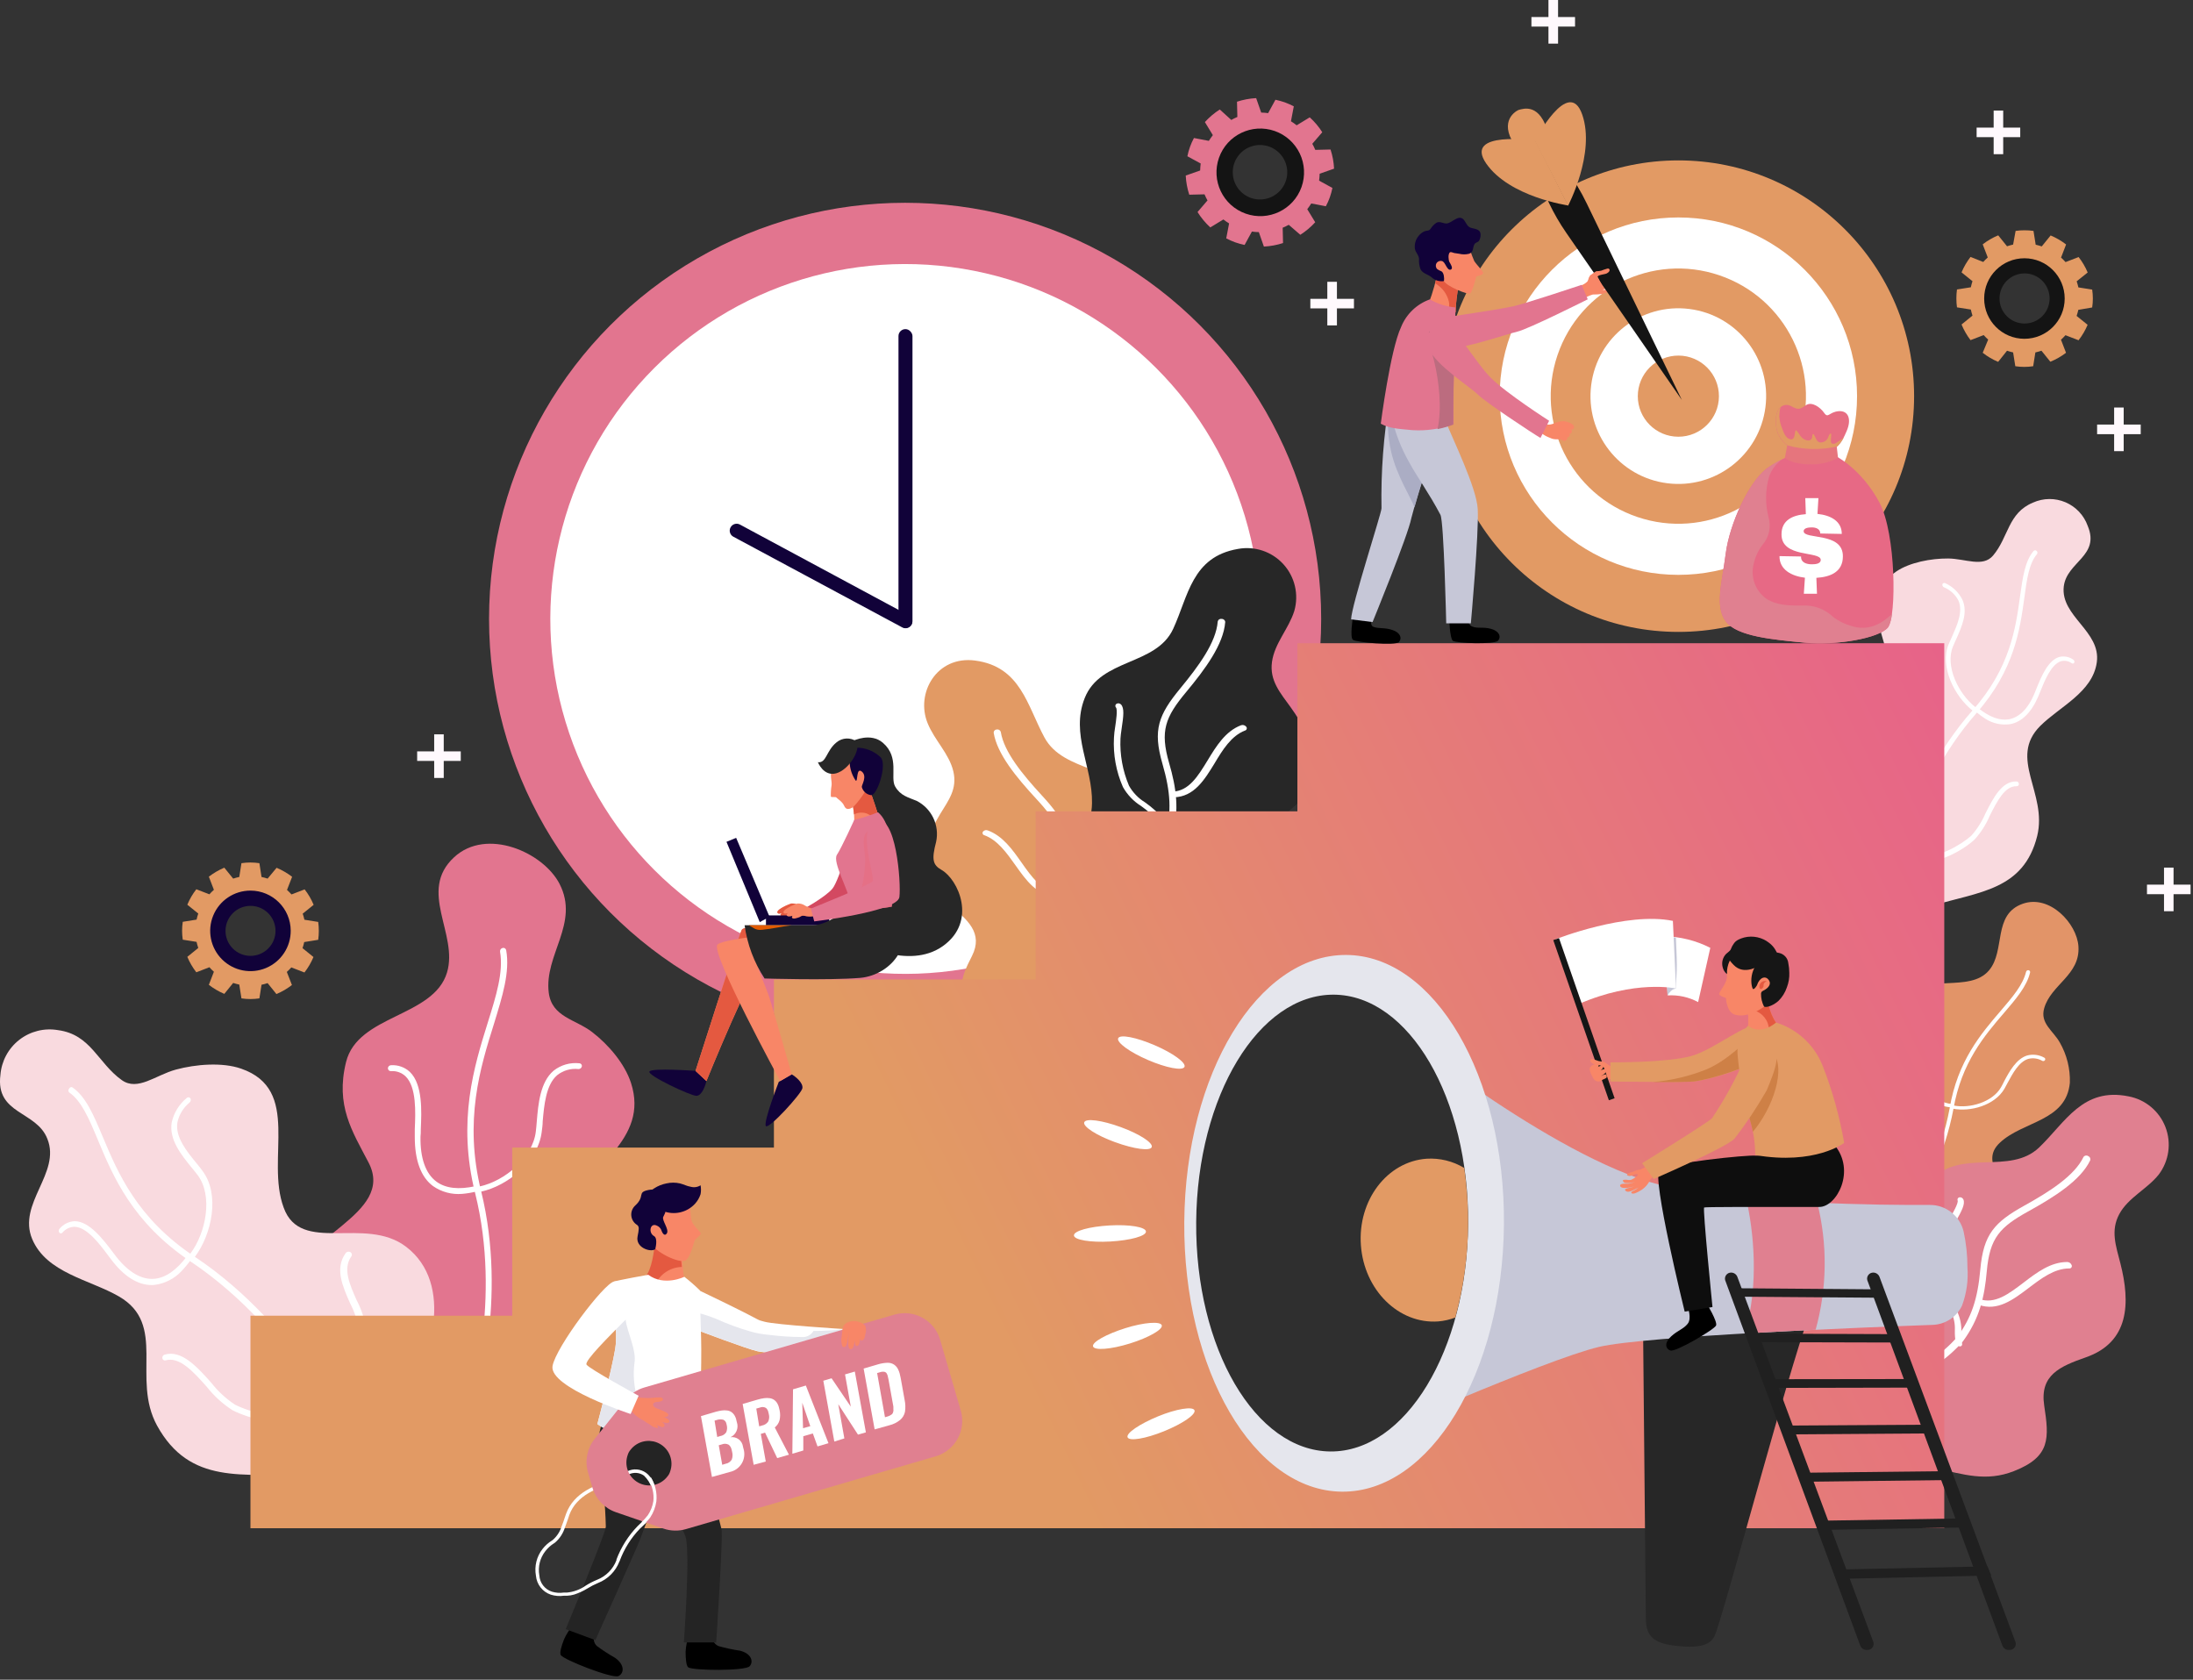 <?xml version="1.0" encoding="UTF-8"?>
<svg width="504px" height="386px" viewBox="0 0 504 386" version="1.1" xmlns="http://www.w3.org/2000/svg" xmlns:xlink="http://www.w3.org/1999/xlink">
    <rect x="0" y="0" width="504" height="386" fill="#333333" stroke="none"/>
    <!-- Generator: Sketch 64 (93537) - https://sketch.com -->
    <title>benefitsofdigitalbrandawareness</title>
    <desc>Created with Sketch.</desc>
    <defs>
        <linearGradient x1="38.623%" y1="56.877%" x2="116.239%" y2="37.06%" id="linearGradient-1">
            <stop stop-color="#E29A64" offset="0%"></stop>
            <stop stop-color="#E85E8C" offset="100%"></stop>
        </linearGradient>
    </defs>
    <g id="benefitsofdigitalbrandawareness" stroke="none" stroke-width="1" fill="none" fill-rule="evenodd">
        <g id="brandawarness" fill-rule="nonzero">
            <circle id="Oval" fill="#E2758F" cx="208.015" cy="142.222" r="95.621"></circle>
            <circle id="Oval" fill="#FFFFFF" transform="translate(208.035, 142.238) rotate(-76.88) translate(-208.035, -142.238) " cx="208.035" cy="142.238" r="81.559"></circle>
            <rect id="Rectangle" fill="#110239" x="206.491" y="75.633" width="3.215" height="68.644" rx="1.593"></rect>
            <path d="M209.51,143.536 L209.51,143.536 C209.312,143.908 208.973,144.186 208.568,144.307 C208.164,144.428 207.728,144.382 207.358,144.179 L168.542,123.338 C168.169,123.14 167.892,122.801 167.771,122.396 C167.65,121.992 167.696,121.556 167.899,121.186 L167.899,121.186 C168.318,120.416 169.279,120.129 170.051,120.543 L208.853,141.411 C209.612,141.824 209.903,142.767 209.51,143.536 Z" id="Path" fill="#110239"></path>
            <circle id="Oval" fill="#E29A64" cx="385.726" cy="91.036" r="54.177"></circle>
            <circle id="Oval" fill="#FFFFFF" cx="385.726" cy="91.036" r="41.066"></circle>
            <circle id="Oval" fill="#E29A64" transform="translate(385.718, 91.032) rotate(-71.32) translate(-385.718, -91.032) " cx="385.718" cy="91.032" r="29.325"></circle>
            <circle id="Oval" fill="#FFFFFF" transform="translate(385.714, 91.026) rotate(-82.74) translate(-385.714, -91.026) " cx="385.714" cy="91.026" r="20.184"></circle>
            <path d="M376.403,91.036 C376.403,96.178 380.566,100.349 385.707,100.359 C390.849,100.369 395.028,96.215 395.049,91.073 C395.069,85.932 390.923,81.744 385.782,81.713 C383.299,81.698 380.914,82.674 379.153,84.424 C377.393,86.174 376.403,88.554 376.403,91.036 L376.403,91.036 Z" id="Path" fill="#E29A64"></path>
            <path d="M444.11,208.126 C454.817,204.898 465.077,204.576 468.194,192.108 C470.612,182.24 461.443,174.259 468.907,166.809 C473.407,162.336 480.927,159.093 481.892,152.202 C482.884,145.032 473.505,141.635 474.302,134.758 C475.001,129.083 482.688,127.769 479.809,120.864 C478.941,118.415 477.086,116.441 474.696,115.422 C472.306,114.402 469.598,114.429 467.229,115.497 C461.456,117.887 461.638,123.408 458.06,127.657 C455.698,130.453 451.672,128.37 447.73,128.342 C443.789,128.314 438.911,129.237 435.836,131.306 C425.828,138.057 435.682,148.82 434.843,158.576 C434.032,168.025 420.404,163.929 414.478,171.631 C407.559,180.619 415.079,193.995 423.563,199.67 C429.112,203.486 436.884,210.307 444.11,208.126 Z" id="Path" fill="#F9DADF"></path>
            <path d="M433.306,206.868 C433.5,206.942 433.717,206.928 433.9,206.828 C434.082,206.729 434.213,206.555 434.256,206.351 C434.256,206.1 438.701,181.527 454.216,163.901 C462.966,153.977 464.238,144.612 465.244,137.344 C465.817,133.067 466.321,129.433 468.18,127.294 C468.31,127.061 468.257,126.768 468.054,126.595 C467.868,126.41 467.568,126.41 467.383,126.595 C465.384,128.901 464.867,132.647 464.252,137.05 C463.26,144.277 461.988,153.516 453.349,163.23 C437.499,181.08 432.984,206.058 432.942,206.309 C432.946,206.55 433.088,206.767 433.306,206.868 L433.306,206.868 Z" id="Path" fill="#FFFFFF"></path>
            <path d="M453.433,163.342 C453.651,163.497 453.952,163.454 454.118,163.244 C454.278,162.988 454.21,162.651 453.964,162.476 C450.065,159.415 446.976,153.027 448.835,148.568 C449.044,148.037 449.31,147.478 449.576,146.891 C450.82,144.095 452.371,140.726 450.973,137.749 C450.142,136.12 448.788,134.816 447.129,134.045 C447.013,133.965 446.868,133.94 446.732,133.975 C446.595,134.009 446.48,134.101 446.417,134.227 C446.336,134.53 446.491,134.846 446.78,134.968 C448.199,135.557 449.366,136.626 450.079,137.987 C451.225,140.517 449.771,143.704 448.583,146.373 C448.304,146.96 448.052,147.548 447.828,148.079 C445.76,153.153 449.156,160.044 453.419,163.356 L453.433,163.342 Z" id="Path" fill="#FFFFFF"></path>
            <path d="M456.369,165.229 C458.036,166.268 460.014,166.688 461.96,166.417 C464.615,165.942 466.838,163.748 468.403,160.127 C468.557,159.778 468.725,159.359 468.907,158.911 C469.927,156.367 471.436,152.579 473.743,151.923 C474.573,151.737 475.443,151.915 476.133,152.412 C476.228,152.481 476.349,152.504 476.463,152.474 C476.577,152.445 476.671,152.365 476.72,152.258 C476.805,151.999 476.701,151.715 476.468,151.573 L476.468,151.573 C475.565,150.944 474.442,150.716 473.365,150.944 C470.682,151.629 469.074,155.627 467.984,158.324 C467.802,158.772 467.649,159.177 467.495,159.526 C466.097,162.867 464.028,164.88 461.666,165.299 C459.597,165.649 457.235,164.796 454.677,162.741 C454.579,162.632 454.44,162.57 454.293,162.57 C454.146,162.57 454.007,162.632 453.909,162.741 C453.749,162.998 453.816,163.334 454.062,163.51 C454.785,164.142 455.556,164.717 456.369,165.229 L456.369,165.229 Z" id="Path" fill="#FFFFFF"></path>
            <path d="M433.152,195.309 C433.886,195.649 434.678,195.848 435.486,195.896 C435.657,195.912 435.827,195.858 435.958,195.748 C436.089,195.638 436.171,195.48 436.185,195.309 C436.193,194.959 435.92,194.667 435.57,194.652 C431.307,194.414 427.784,188.013 427.03,184.518 C426.818,182.744 426.917,180.947 427.323,179.207 C427.882,175.726 428.441,172.148 425.772,169.912 C425.501,169.67 425.092,169.67 424.821,169.912 C424.699,170.028 424.636,170.193 424.649,170.362 C424.663,170.53 424.752,170.683 424.891,170.778 C427.016,172.553 426.485,175.81 425.981,178.983 C425.545,180.87 425.446,182.82 425.688,184.742 C426.317,187.887 429.112,193.464 433.152,195.309 Z" id="Path" fill="#FFFFFF"></path>
            <path d="M438.449,197.462 C439.209,197.806 440.022,198.019 440.853,198.091 C445.62,198.58 451.239,195.295 453.783,192.947 C455.255,191.328 456.442,189.47 457.291,187.454 C459.024,184.043 460.772,180.577 463.483,180.674 C463.623,180.679 463.758,180.623 463.854,180.522 C463.95,180.42 463.998,180.283 463.986,180.143 C463.979,179.843 463.742,179.599 463.441,179.584 C460.101,179.444 458.102,183.358 456.313,186.894 C455.505,188.785 454.396,190.531 453.028,192.066 C450.694,194.135 445.326,197.322 440.993,196.874 C439.375,196.75 437.891,195.929 436.926,194.624 C436.709,194.353 436.321,194.292 436.031,194.484 C435.892,194.575 435.796,194.719 435.764,194.882 C435.732,195.045 435.768,195.215 435.863,195.351 C436.537,196.258 437.426,196.984 438.449,197.462 L438.449,197.462 Z" id="Path" fill="#FFFFFF"></path>
            <path d="M97.843,321.373 C88.464,315.335 64.297,310.303 66.38,296.213 C68.085,284.234 91.022,279.217 84.69,267.126 C80.958,259.969 77.059,254.071 79.533,244.049 C82.244,233.132 99.66,233.775 102.735,223.474 C105.391,214.626 95.942,204.758 104.371,196.986 C111.821,190.095 124.848,195.84 128.594,203.109 C133.276,212.194 125.002,219.406 126.12,228.142 C126.847,233.733 132.228,234.209 136.072,237.158 C139.916,240.107 143.592,244.482 145.018,248.857 C149.281,262.052 135.233,267.867 130.607,278.294 C126.413,287.939 139.65,289.686 140.265,298.715 C140.936,308.5 129.237,317.18 119.97,319.682 C113.526,321.331 103.672,325.119 97.843,321.373 Z" id="Path" fill="#E2758F"></path>
            <path d="M108.396,323.148 L108.215,323.148 C108.061,323.13 107.923,323.045 107.84,322.915 C107.756,322.785 107.734,322.624 107.781,322.477 C107.865,322.254 115.399,298.981 109.179,274.115 C105.07,257.537 108.941,245.111 112.128,234.908 C114.057,228.757 115.721,223.376 114.924,218.694 C114.87,218.3 115.124,217.931 115.511,217.841 C115.691,217.791 115.885,217.82 116.042,217.922 C116.2,218.023 116.307,218.187 116.336,218.372 C117.216,223.376 115.483,228.897 113.54,235.229 C110.395,245.265 106.551,257.495 110.577,273.737 C116.769,298.897 109.179,322.463 109.025,322.659 C108.932,322.933 108.685,323.125 108.396,323.148 L108.396,323.148 Z" id="Path" fill="#FFFFFF"></path>
            <path d="M110.423,273.863 C110.108,273.905 109.816,273.688 109.766,273.374 C109.724,273.009 109.977,272.677 110.339,272.619 C115.93,271.389 122.43,266.092 123.143,260.039 C123.24,259.312 123.296,258.53 123.366,257.691 C123.702,253.693 124.135,248.689 127.224,246.048 C128.903,244.72 131.037,244.107 133.165,244.342 C133.338,244.351 133.499,244.435 133.606,244.572 C133.713,244.708 133.756,244.885 133.724,245.055 C133.649,245.424 133.317,245.685 132.941,245.67 C131.194,245.473 129.44,245.976 128.063,247.068 C125.449,249.29 125.044,254.057 124.722,257.719 C124.722,258.572 124.582,259.382 124.498,260.109 C123.674,266.93 116.615,272.535 110.521,273.849 L110.423,273.863 Z" id="Path" fill="#FFFFFF"></path>
            <path d="M106.23,274.352 C103.853,274.561 101.478,273.928 99.521,272.563 C96.725,270.495 95.327,266.609 95.327,261.297 C95.327,260.766 95.327,260.151 95.327,259.48 C95.495,255.65 95.761,249.808 93.189,247.32 C92.288,246.48 91.077,246.054 89.848,246.146 C89.667,246.157 89.489,246.093 89.356,245.969 C89.224,245.844 89.149,245.67 89.149,245.489 C89.164,245.103 89.477,244.797 89.862,244.79 L89.862,244.79 C91.463,244.682 93.038,245.244 94.209,246.341 C97.172,249.221 96.893,255.399 96.711,259.452 C96.711,260.109 96.711,260.71 96.641,261.227 C96.557,266.147 97.815,269.698 100.289,271.529 C102.4,273.094 105.419,273.43 109.263,272.577 C109.426,272.526 109.604,272.548 109.751,272.636 C109.897,272.724 110,272.87 110.032,273.038 C110.075,273.401 109.831,273.737 109.473,273.807 C108.408,274.076 107.324,274.259 106.23,274.352 L106.23,274.352 Z" id="Path" fill="#FFFFFF"></path>
            <path d="M113.806,313.252 C113.019,313.338 112.224,313.281 111.457,313.084 C111.305,313.049 111.176,312.946 111.108,312.805 C111.04,312.663 111.04,312.499 111.108,312.357 C111.262,312.039 111.617,311.871 111.961,311.952 C115.832,313.028 121.829,308.542 124.121,305.732 C125.128,304.248 125.91,302.623 126.441,300.91 C127.699,297.569 128.999,294.075 132.312,293.04 C132.463,292.974 132.636,292.977 132.784,293.05 C132.933,293.123 133.041,293.257 133.081,293.418 C133.142,293.759 132.928,294.09 132.592,294.173 C129.978,294.997 128.79,298.142 127.657,301.161 C127.086,303.008 126.228,304.753 125.113,306.333 C123.003,308.905 118.125,312.847 113.806,313.252 Z" id="Path" fill="#FFFFFF"></path>
            <path d="M108.047,313.573 C107.205,313.642 106.357,313.586 105.531,313.406 C100.751,312.357 96.683,307.381 95.118,304.25 C94.319,302.067 93.94,299.753 93.999,297.429 C93.79,293.236 93.566,288.763 90.435,287.645 C90.276,287.592 90.148,287.47 90.089,287.313 C90.029,287.156 90.043,286.98 90.128,286.834 C90.301,286.507 90.688,286.358 91.036,286.485 C94.88,287.883 95.132,292.943 95.341,297.332 C95.286,299.508 95.622,301.676 96.334,303.733 C97.731,306.529 101.603,311.365 105.964,312.315 C107.598,312.7 109.317,312.434 110.759,311.575 C111.047,311.388 111.431,311.455 111.639,311.728 C111.716,311.87 111.731,312.038 111.681,312.191 C111.631,312.344 111.519,312.47 111.374,312.539 C110.352,313.118 109.217,313.471 108.047,313.573 L108.047,313.573 Z" id="Path" fill="#FFFFFF"></path>
            <path d="M429.21,279.79 C425.199,273.807 412.185,264.666 416.994,256.824 C421.061,250.157 435.947,253.05 435.304,244.245 C434.913,239.045 434.102,234.544 438.1,229.233 C442.503,223.46 452.665,228.296 457.137,222.971 C460.967,218.4 457.892,210.139 464.881,207.679 C471.087,205.499 477.321,212.222 477.67,217.463 C478.118,224.061 471.367,226.213 469.801,231.693 C468.795,235.173 471.87,236.85 473.393,239.576 C475.004,242.382 475.803,245.581 475.7,248.815 C474.861,257.719 464.979,257.565 459.625,262.583 C454.649,267.224 462.058,271.655 460.115,277.162 C458.018,283.116 448.849,285.297 442.726,284.374 C438.519,283.745 431.698,283.508 429.21,279.79 Z" id="Path" fill="#E29468"></path>
            <path d="M435.011,283.55 L434.899,283.55 C434.811,283.503 434.749,283.417 434.733,283.319 C434.717,283.22 434.747,283.119 434.815,283.046 C441.545,274.873 446.103,265.132 448.066,254.728 C449.869,243.853 455.348,237.465 459.849,232.238 C462.561,229.065 464.923,226.311 465.636,223.32 C465.704,223.069 465.953,222.911 466.209,222.957 C466.328,222.977 466.433,223.045 466.5,223.146 C466.566,223.247 466.587,223.371 466.558,223.488 C465.79,226.689 463.357,229.512 460.562,232.769 C456.131,237.913 450.778,244.189 448.947,254.84 C446.939,265.363 442.315,275.213 435.5,283.48 C435.364,283.596 435.174,283.623 435.011,283.55 L435.011,283.55 Z" id="Path" fill="#FFFFFF"></path>
            <path d="M448.793,254.826 C448.597,254.765 448.481,254.564 448.527,254.364 C448.557,254.253 448.629,254.158 448.729,254.1 C448.829,254.043 448.947,254.027 449.058,254.057 C452.707,254.77 457.906,253.274 459.877,249.864 C460.115,249.444 460.352,248.997 460.604,248.466 C461.82,246.187 463.399,243.322 465.873,242.553 C467.207,242.195 468.628,242.376 469.829,243.056 C469.928,243.106 470.001,243.195 470.03,243.302 C470.059,243.408 470.042,243.522 469.983,243.616 C469.851,243.821 469.585,243.894 469.368,243.783 C468.388,243.213 467.223,243.052 466.125,243.336 C464,243.993 462.561,246.677 461.415,248.801 C461.149,249.29 460.897,249.752 460.66,250.199 C458.423,254.043 452.804,255.552 448.863,254.784 L448.793,254.826 Z" id="Path" fill="#FFFFFF"></path>
            <path d="M446.249,254.057 C444.767,253.577 443.504,252.586 442.685,251.261 C441.552,249.318 441.692,246.649 443.118,243.518 C443.258,243.21 443.425,242.847 443.621,242.455 C444.697,240.233 446.347,236.864 445.466,234.698 C445.15,233.962 444.535,233.398 443.775,233.146 C443.664,233.106 443.575,233.021 443.529,232.912 C443.484,232.803 443.487,232.68 443.537,232.573 C443.649,232.354 443.91,232.257 444.138,232.35 L444.138,232.35 C445.121,232.689 445.917,233.424 446.333,234.376 C447.353,236.85 445.592,240.443 444.446,242.763 L443.957,243.797 C442.643,246.691 442.489,249.123 443.481,250.786 C444.663,252.447 446.511,253.509 448.541,253.693 C448.651,253.707 448.751,253.766 448.815,253.856 C448.879,253.947 448.901,254.061 448.877,254.169 C448.809,254.397 448.579,254.536 448.345,254.49 C447.636,254.402 446.935,254.257 446.249,254.057 Z" id="Path" fill="#FFFFFF"></path>
            <path d="M440.742,279.063 C440.236,278.914 439.762,278.672 439.344,278.35 C439.262,278.289 439.213,278.193 439.213,278.091 C439.213,277.989 439.262,277.893 439.344,277.833 C439.521,277.695 439.768,277.695 439.945,277.833 C441.972,279.454 446.668,278.336 448.751,277.246 C449.732,276.634 450.614,275.875 451.365,274.995 C452.958,273.318 454.635,271.585 456.858,271.822 C456.965,271.821 457.067,271.867 457.137,271.948 C457.207,272.029 457.238,272.136 457.221,272.242 C457.172,272.464 456.955,272.606 456.732,272.563 C454.971,272.381 453.461,273.961 452.022,275.457 C451.22,276.402 450.277,277.218 449.226,277.875 C447.367,278.839 443.411,279.929 440.742,279.063 Z" id="Path" fill="#FFFFFF"></path>
            <path d="M437.261,277.777 C436.762,277.599 436.291,277.349 435.863,277.036 C433.292,275.191 432.159,271.193 432.02,268.943 C432.108,267.443 432.478,265.973 433.11,264.61 C434.074,262.038 435.067,259.354 433.515,257.859 C433.436,257.787 433.391,257.686 433.391,257.579 C433.391,257.473 433.436,257.371 433.515,257.3 C433.699,257.139 433.974,257.139 434.158,257.3 C436.059,259.131 434.927,262.178 433.935,264.834 C433.343,266.111 432.983,267.484 432.872,268.887 C432.998,270.928 434.06,274.758 436.395,276.435 C437.267,277.078 438.354,277.358 439.428,277.218 C439.648,277.188 439.856,277.325 439.917,277.539 C439.925,277.643 439.891,277.746 439.822,277.824 C439.754,277.903 439.657,277.951 439.554,277.959 C438.785,278.062 438.004,278 437.261,277.777 Z" id="Path" fill="#FFFFFF"></path>
            <path d="M253.819,241.812 C263.883,240.82 271.892,239.772 273.598,229.512 C274.492,224.201 272.647,220.175 267.447,216.401 C263.254,213.354 261.046,212.208 260.682,207.33 C260.109,199.53 264.876,192.625 261.143,184.63 C256.95,175.726 244.51,177.641 240.065,169.52 C236.068,162.168 234.6,153.194 224.117,151.797 C215.283,150.609 210.349,159.289 213.2,166.222 C214.794,170.135 218.148,173.21 219.099,177.264 C220.049,181.317 217.981,183.917 216.08,187.048 C211.886,194.037 210.013,201.515 217.799,207.651 C222.467,211.313 226.004,214.458 223.39,219.672 C220.594,225.165 219.281,228.324 225.654,233.65 C230.421,237.647 235.229,238.08 241.197,239.241 C246.789,240.303 254.113,242.931 259.774,241.267 L253.819,241.812 Z" id="Path" fill="#E29A64"></path>
            <path d="M251.443,236.026 C252.323,235.307 253.03,234.399 253.512,233.37 C255.315,229.177 251.834,224.299 248.675,219.826 C247.196,217.944 245.952,215.888 244.971,213.704 C243.308,208.993 243.196,204.982 244.58,198.915 C246.215,191.731 244.692,188.474 239.45,182.799 C235.047,178.019 230.742,172.819 230.001,168.192 C229.88,167.799 229.484,167.558 229.079,167.633 C228.884,167.637 228.698,167.719 228.564,167.861 C228.43,168.003 228.358,168.193 228.366,168.388 C229.177,173.308 233.622,178.662 238.15,183.568 C243.224,189.033 244.608,191.954 243.07,198.817 C241.639,203.867 241.795,209.235 243.518,214.193 C244.539,216.451 245.83,218.577 247.362,220.525 C250.409,224.816 253.777,229.54 252.17,233.258 C251.315,234.929 249.885,236.234 248.144,236.934 C247.795,237.116 247.641,237.451 247.809,237.689 C248.059,237.936 248.444,237.982 248.745,237.801 C249.709,237.314 250.614,236.718 251.443,236.026 Z" id="Path" fill="#FFFFFF"></path>
            <path d="M243.28,205.75 C243.403,205.67 243.489,205.545 243.518,205.401 C243.518,205.079 243.294,204.814 242.889,204.8 C239.31,204.674 237.116,201.543 234.754,198.188 C232.657,195.211 230.449,192.08 226.996,190.822 C226.608,190.67 226.166,190.789 225.906,191.116 C225.803,191.263 225.782,191.453 225.85,191.619 C225.918,191.785 226.065,191.906 226.241,191.94 C229.261,193.045 231.371,196.008 233.37,198.831 C235.83,202.298 238.318,205.82 242.651,205.96 C242.88,205.976 243.107,205.901 243.28,205.75 Z" id="Path" fill="#FFFFFF"></path>
            <path d="M244.79,215.115 C244.857,215.064 244.909,214.997 244.943,214.92 C245.344,214.211 245.667,213.461 245.908,212.683 C246.24,211.446 246.913,210.327 247.851,209.454 C248.485,208.883 249.158,208.355 249.864,207.875 C251.438,206.911 252.723,205.54 253.582,203.905 C254.905,200.575 255.385,196.969 254.979,193.408 C254.979,192.821 254.742,192.01 254.56,191.06 C254.28,189.76 253.749,187.314 254.113,186.867 C254.226,186.742 254.271,186.571 254.235,186.407 C254.199,186.243 254.086,186.107 253.931,186.042 C253.599,185.876 253.198,185.944 252.939,186.21 C252.226,187.006 252.533,188.712 253.106,191.395 C253.288,192.132 253.423,192.878 253.512,193.632 C253.904,197.029 253.473,200.472 252.254,203.668 C251.511,205.101 250.377,206.293 248.983,207.106 C248.228,207.626 247.509,208.195 246.83,208.811 C245.73,209.821 244.936,211.119 244.538,212.557 C244.315,213.271 244.02,213.959 243.658,214.612 C243.576,214.752 243.571,214.924 243.644,215.068 C243.718,215.212 243.86,215.309 244.021,215.325 C244.295,215.367 244.575,215.291 244.79,215.115 Z" id="Path" fill="#FFFFFF"></path>
            <path d="M431.153,334.596 C421.606,329.005 414.268,324.364 416.518,312.469 C417.665,306.445 420.88,302.937 427.127,301.022 C432.201,299.484 434.731,299.135 436.758,294.201 C439.959,286.401 437.834,277.693 443.929,271.11 C450.652,263.855 461.89,270.159 468.655,263.673 C474.665,257.901 478.649,249.794 489.202,251.946 C493.06,252.674 496.266,255.349 497.673,259.015 C499.08,262.68 498.487,266.813 496.107,269.935 C493.423,273.29 489.118,275.191 487.063,278.993 C485.009,282.795 486.281,286.289 487.315,290.329 C489.635,299.428 489.384,308.416 479.39,311.91 C473.407,314.007 468.753,315.978 469.801,322.98 C470.933,330.472 471.325,334.75 462.812,338.076 C456.466,340.55 451.323,338.831 444.795,337.391 C438.729,336.063 430.44,335.784 425.45,331.367 L431.153,334.596 Z" id="Path" fill="#E08090"></path>
            <path d="M435.64,329.061 C435.017,327.853 434.646,326.531 434.55,325.175 C434.27,319.794 439.442,315.852 444.096,312.288 C446.227,310.841 448.162,309.126 449.855,307.186 C453.07,302.797 454.51,298.576 455.125,291.671 C455.851,283.633 458.367,280.88 465.216,277.064 C470.989,273.863 476.748,270.215 478.831,265.882 C479.063,265.527 479.538,265.427 479.893,265.658 C480.29,265.803 480.504,266.232 480.382,266.637 C478.16,271.263 472.191,275.023 466.237,278.322 C459.583,281.984 457.291,284.472 456.606,292.132 C456.089,298.016 454.943,303.034 451.127,308.234 C449.371,310.251 447.36,312.032 445.145,313.532 C440.644,316.942 435.64,320.73 435.905,325.566 C436.148,327.779 437.093,329.856 438.603,331.493 C438.883,331.856 438.925,332.289 438.603,332.485 C438.282,332.681 437.918,332.485 437.625,332.206 C436.85,331.233 436.184,330.178 435.64,329.061 Z" id="Path" fill="#FFFFFF"></path>
            <path d="M454.16,299.358 C454.075,299.22 454.041,299.057 454.062,298.897 C454.062,298.534 454.468,298.352 454.873,298.506 C458.451,299.792 461.638,297.345 465.077,294.732 C468.096,292.425 471.269,290.007 475.113,290.007 C475.569,290.022 475.969,290.317 476.119,290.748 C476.189,290.927 476.16,291.129 476.043,291.281 C475.925,291.433 475.737,291.512 475.546,291.489 C472.149,291.489 469.13,293.767 466.251,295.962 C462.687,298.659 459.066,301.413 454.719,299.833 C454.487,299.739 454.291,299.572 454.16,299.358 Z" id="Path" fill="#FFFFFF"></path>
            <path d="M449.562,308.779 C449.517,308.696 449.484,308.606 449.464,308.514 C449.31,307.59 449.244,306.654 449.268,305.718 C449.344,304.274 449.061,302.833 448.443,301.525 C448.023,300.68 447.556,299.859 447.046,299.065 C445.823,297.425 445.039,295.501 444.767,293.474 C444.601,289.59 445.348,285.722 446.948,282.18 C447.3,281.419 447.692,280.677 448.122,279.957 C448.807,278.755 450.107,276.491 449.911,275.89 C449.844,275.733 449.854,275.553 449.94,275.405 C450.025,275.256 450.175,275.156 450.344,275.135 C450.728,275.089 451.096,275.307 451.239,275.666 C451.672,276.715 450.834,278.308 449.408,280.796 C448.997,281.479 448.624,282.183 448.29,282.907 C446.782,286.304 446.056,289.996 446.165,293.711 C446.412,295.486 447.115,297.167 448.206,298.589 C448.77,299.449 449.283,300.34 449.743,301.259 C450.49,302.793 450.836,304.49 450.75,306.193 C450.725,307.059 450.786,307.925 450.931,308.779 C450.975,308.949 450.927,309.13 450.804,309.256 C450.681,309.381 450.501,309.434 450.33,309.394 C449.986,309.335 449.695,309.102 449.562,308.779 L449.562,308.779 Z" id="Path" fill="#FFFFFF"></path>
            <path d="M260.417,224.159 C249.5,222.426 240.974,220.776 238.751,208.867 C237.633,202.843 239.352,198.412 244.482,194.345 C248.675,191.074 250.87,189.83 250.968,184.56 C251.122,176.174 245.992,168.793 249.277,160.449 C252.897,151.238 265.658,153.041 269.614,144.528 C273.108,136.98 273.891,127.979 284.486,126.148 C288.347,125.422 292.308,126.75 294.951,129.656 C297.595,132.561 298.543,136.63 297.457,140.405 C296.171,144.514 292.915,147.813 292.328,152.118 C291.74,156.423 294.242,159.219 296.675,162.601 C302.14,170.233 305.173,178.704 297.122,185.595 C292.314,189.704 288.735,193.24 292.216,199.376 C295.99,205.96 297.905,209.804 291.195,215.968 C286.191,220.594 280.768,220.86 274.157,221.894 C268.034,222.845 260.179,225.598 253.945,223.292 L260.417,224.159 Z" id="Path" fill="#272727"></path>
            <path d="M262.597,217.38 C261.567,216.487 260.739,215.387 260.165,214.151 C257.943,209.245 261.325,203.696 264.358,198.692 C265.814,196.567 266.993,194.265 267.867,191.843 C269.264,186.573 269.069,182.128 267.14,175.461 C264.903,167.717 266.245,164.279 271.249,158.198 C275.443,153.111 279.496,147.631 279.86,142.823 C279.9,142.623 280.018,142.447 280.189,142.334 C280.359,142.221 280.568,142.181 280.768,142.222 C281.243,142.222 281.607,142.599 281.579,142.963 C281.187,148.079 276.994,153.754 272.647,158.981 C267.783,164.81 266.553,167.969 268.691,175.349 C270.341,181.024 271.096,186.098 269.418,192.332 C268.523,194.852 267.301,197.244 265.784,199.446 C262.821,204.255 259.536,209.608 261.591,214.011 C262.626,215.987 264.267,217.579 266.273,218.554 C266.651,218.791 266.86,219.183 266.693,219.462 C266.426,219.752 265.982,219.788 265.672,219.546 C264.565,218.948 263.533,218.221 262.597,217.38 Z" id="Path" fill="#FFFFFF"></path>
            <path d="M269.069,182.981 C268.935,182.888 268.84,182.748 268.803,182.589 C268.705,182.24 268.985,181.932 269.418,181.918 C273.22,181.821 275.303,178.396 277.553,174.706 C279.524,171.463 281.607,168.053 285.199,166.669 C285.627,166.51 286.109,166.639 286.401,166.99 C286.529,167.133 286.573,167.334 286.516,167.517 C286.458,167.701 286.309,167.84 286.121,167.885 C282.963,169.101 280.978,172.33 279.133,175.419 C276.798,179.235 274.422,183.107 269.796,183.218 C269.532,183.231 269.274,183.146 269.069,182.981 L269.069,182.981 Z" id="Path" fill="#FFFFFF"></path>
            <path d="M268.202,193.436 C268.126,193.372 268.06,193.296 268.006,193.212 C267.53,192.402 267.128,191.551 266.804,190.668 C266.36,189.275 265.566,188.019 264.498,187.02 C263.787,186.383 263.04,185.785 262.262,185.231 C260.517,184.144 259.075,182.635 258.068,180.842 C256.507,177.281 255.803,173.403 256.014,169.52 C256.056,168.686 256.149,167.855 256.293,167.032 C256.503,165.635 256.88,163.077 256.475,162.587 C256.359,162.461 256.308,162.289 256.335,162.12 C256.362,161.951 256.465,161.804 256.615,161.721 C256.955,161.545 257.369,161.614 257.635,161.889 C258.418,162.727 258.222,164.516 257.789,167.34 C257.663,168.276 257.523,169.157 257.509,169.716 C257.343,173.428 258.012,177.13 259.466,180.549 C260.339,182.114 261.6,183.428 263.128,184.365 C263.971,184.955 264.774,185.599 265.532,186.293 C266.789,187.431 267.728,188.876 268.258,190.487 C268.558,191.3 268.928,192.085 269.362,192.835 C269.467,192.976 269.491,193.161 269.425,193.324 C269.36,193.486 269.214,193.603 269.041,193.632 C268.746,193.688 268.442,193.617 268.202,193.436 L268.202,193.436 Z" id="Path" fill="#FFFFFF"></path>
            <path d="M69.636,338.985 C55.966,338.51 43.666,341.361 36.09,327.593 C30.136,316.69 38.48,304.362 27.326,297.919 C20.603,294.033 10.693,292.565 7.394,284.724 C3.97,276.547 14.047,269.572 10.889,261.717 C8.387,255.231 -1.062,256.153 0.098,247.026 C0.342,243.842 1.918,240.909 4.438,238.948 C6.958,236.987 10.188,236.18 13.335,236.725 C20.91,237.731 22.49,244.3 27.997,248.214 C31.659,250.814 35.769,247.054 40.409,245.796 C45.05,244.538 51.116,244.077 55.407,245.572 C69.385,250.409 60.998,266.217 65.192,277.497 C69.105,288.4 83.935,279.286 93.356,286.527 C104.343,294.913 99.632,313.084 91.414,322.519 C85.85,328.795 78.862,339.292 69.636,338.985 Z" id="Path" fill="#F9DADF"></path>
            <path d="M82.035,334.162 L81.839,334.274 C81.426,334.436 80.958,334.253 80.763,333.855 C80.623,333.561 67.735,305.9 43.862,289.937 C30.415,280.95 25.97,270.285 22.504,261.982 C20.477,257.118 18.744,252.981 15.879,251.024 C15.663,250.78 15.663,250.414 15.879,250.171 C16.074,249.836 16.41,249.724 16.633,249.878 C19.722,251.974 21.512,256.237 23.622,261.255 C27.075,269.474 31.478,279.999 44.728,288.777 C69.049,304.907 82.216,333.016 82.342,333.31 C82.457,333.631 82.328,333.988 82.035,334.162 Z" id="Path" fill="#FFFFFF"></path>
            <path d="M44.589,288.973 C44.367,289.214 44,289.25 43.736,289.057 C43.471,288.79 43.471,288.359 43.736,288.092 C47.384,283.27 48.964,274.758 45.441,270.061 C45.022,269.502 44.547,268.915 44.043,268.314 C41.695,265.421 38.816,261.898 39.459,257.957 C39.938,255.767 41.133,253.8 42.855,252.366 C42.967,252.234 43.13,252.159 43.303,252.159 C43.475,252.159 43.638,252.234 43.75,252.366 C43.933,252.697 43.857,253.113 43.568,253.358 C42.152,254.521 41.168,256.125 40.773,257.915 C40.214,261.283 42.939,264.596 45.148,267.294 C45.665,267.923 46.154,268.51 46.545,269.083 C50.585,274.436 48.726,283.633 44.742,288.889 L44.589,288.973 Z" id="Path" fill="#FFFFFF"></path>
            <path d="M41.695,292.132 C40.05,293.87 37.851,294.982 35.475,295.277 C32.19,295.556 28.878,293.669 25.887,289.867 C25.593,289.504 25.272,289.071 24.908,288.582 C22.909,285.898 19.946,281.9 17.025,281.914 C15.993,281.967 15.03,282.448 14.369,283.242 C14.279,283.36 14.14,283.428 13.992,283.428 C13.844,283.428 13.704,283.36 13.614,283.242 C13.432,282.96 13.467,282.591 13.698,282.348 L13.698,282.348 C14.562,281.322 15.812,280.699 17.151,280.628 C20.533,280.628 23.692,284.822 25.831,287.617 L26.781,288.875 C29.577,292.383 32.568,294.131 35.489,293.865 C38.047,293.641 40.563,291.894 42.981,288.665 C43.073,288.512 43.225,288.403 43.4,288.366 C43.575,288.329 43.757,288.367 43.904,288.47 C44.148,288.745 44.148,289.159 43.904,289.434 C43.237,290.388 42.498,291.29 41.695,292.132 Z" id="Path" fill="#FFFFFF"></path>
            <path d="M78.554,320.395 C77.794,321.02 76.921,321.494 75.982,321.792 C75.577,321.932 75.135,321.72 74.99,321.317 C74.929,321.122 74.947,320.911 75.042,320.731 C75.136,320.55 75.298,320.414 75.493,320.353 C80.455,318.717 82.636,310.065 82.482,305.69 C82.167,303.531 81.486,301.442 80.469,299.512 C78.722,295.556 76.933,291.517 79.393,288.036 C79.623,287.651 80.116,287.516 80.511,287.729 C80.689,287.831 80.814,288.006 80.852,288.208 C80.889,288.41 80.836,288.618 80.707,288.777 C78.75,291.573 80.385,295.221 81.979,298.813 C83.086,300.905 83.815,303.176 84.131,305.522 C84.271,309.492 82.733,316.956 78.554,320.395 Z" id="Path" fill="#FFFFFF"></path>
            <path d="M72.977,324.602 C72.184,325.241 71.291,325.746 70.335,326.097 C64.856,328.152 57.168,325.972 53.436,324.071 C51.18,322.618 49.182,320.799 47.524,318.689 C44.407,315.195 41.262,311.7 38.075,312.609 C37.913,312.66 37.737,312.638 37.593,312.55 C37.448,312.462 37.349,312.315 37.32,312.148 C37.244,311.788 37.448,311.428 37.795,311.309 C41.695,310.107 45.287,314.105 48.53,317.725 C50.071,319.706 51.927,321.42 54.023,322.799 C57.42,324.518 64.758,326.601 69.748,324.714 C71.622,324.061 73.121,322.629 73.858,320.786 C74.02,320.384 74.469,320.181 74.878,320.325 C75.068,320.394 75.222,320.536 75.307,320.72 C75.391,320.904 75.397,321.114 75.325,321.303 C74.831,322.582 74.024,323.716 72.977,324.602 L72.977,324.602 Z" id="Path" fill="#FFFFFF"></path>
            <polygon id="Path" fill="url(#linearGradient-1)" points="446.836 147.813 298.17 147.813 298.17 186.447 238.025 186.447 238.025 225.081 177.865 225.081 177.865 263.715 117.719 263.715 117.719 302.349 57.56 302.349 57.56 351.187 446.836 351.187"></polygon>
            <path d="M362.956,65.765 C362.956,65.765 364.172,68.686 364.102,68.56 C364.714,68.184 365.372,67.888 366.059,67.68 C366.836,67.69 367.612,67.634 368.38,67.512 C368.89,67.388 369.367,67.154 369.777,66.827 C370.015,66.687 370.406,66.24 370.057,66.128 C369.708,66.016 369.414,66.463 369.204,66.547 C368.91,66.609 368.61,66.637 368.31,66.631 C368.31,66.631 368.575,66.505 369.079,66.31 C369.677,66.103 370.253,65.836 370.798,65.513 C370.965,65.345 370.924,64.968 370.448,65.052 C370.036,65.149 369.634,65.285 369.246,65.457 L368.24,65.821 L369.302,65.387 C369.624,65.247 370.476,64.912 371.021,64.66 C371.567,64.409 371.427,63.836 371.021,63.878 C370.419,64.074 369.834,64.321 369.274,64.618 C369.079,64.618 368.254,65.052 368.254,65.052 C368.254,65.052 369.246,64.604 369.414,64.493 C369.582,64.381 370.686,63.961 370.812,63.64 C370.853,63.526 370.828,63.399 370.745,63.31 C370.662,63.222 370.537,63.187 370.42,63.221 C369.935,63.317 369.465,63.476 369.023,63.696 C368.326,64.048 367.601,64.343 366.856,64.577 C366.535,64.577 366.199,64.577 366.185,64.157 L365.654,63.165 C365.654,63.165 365.291,63.346 365.095,64.255 C364.885,64.786 364.061,65.401 362.956,65.765 Z" id="Path" fill="#F88667"></path>
            <path d="M329.983,77.436 C330.044,74.981 331.882,72.936 334.316,72.614 C338.272,72.027 345.61,70.88 347.833,70.377 C350.908,69.664 363.501,65.457 363.501,65.457 L364.899,68.784 C364.899,68.784 351.201,75.661 348.727,76.206 C346.253,76.751 333.617,81.224 331.171,79.812 C330.358,79.308 329.898,78.389 329.983,77.436 L329.983,77.436 Z" id="Path" fill="#E2758F"></path>
            <path d="M330.556,61.753 C330.64,61.837 330.696,61.921 330.78,61.991 C331.459,62.724 332.213,63.385 333.03,63.961 C333.533,64.297 334.316,64.507 334.75,64.87 C334.92,65.012 335.102,65.138 335.295,65.247 C334.86,67.408 334.599,69.6 334.512,71.803 C334.512,71.803 330.011,71.481 328.362,69.664 C329.332,67.099 330.066,64.451 330.556,61.753 Z" id="Path" fill="#F88667"></path>
            <path d="M332.974,69.287 C332.66,67.969 331.941,66.781 330.92,65.89 C330.58,65.601 330.22,65.334 329.843,65.094 C330.166,64 330.405,62.883 330.556,61.753 C330.64,61.837 330.696,61.921 330.78,61.991 C331.459,62.724 332.213,63.385 333.03,63.961 C333.533,64.297 334.316,64.507 334.75,64.87 C334.92,65.012 335.102,65.138 335.295,65.247 C334.86,67.408 334.599,69.6 334.512,71.803 C333.912,71.751 333.314,71.667 332.723,71.551 C333.065,70.848 333.154,70.048 332.974,69.287 L332.974,69.287 Z" id="Path" fill="#E45940"></path>
            <path d="M333.058,142.138 C333.058,142.138 333.184,146.625 333.883,147.24 C334.582,147.855 343.513,148.121 344.282,147.24 C345.051,146.359 344.604,145.046 342.689,144.514 C340.774,143.983 339.628,144.514 338.328,143.969 C337.028,143.424 337.391,141.397 337.391,141.397 L333.058,142.138 Z" id="Path" fill="#000000"></path>
            <path d="M310.904,141.984 C310.904,141.984 310.205,146.359 310.904,147.002 C311.603,147.645 320.688,148.4 321.485,147.562 C322.282,146.723 321.876,145.381 319.989,144.766 C318.102,144.151 316.97,144.528 315.656,144.053 C314.622,143.676 315.321,141.593 315.321,141.593 L310.904,141.984 Z" id="Path" fill="#000000"></path>
            <path d="M317.501,116.811 C317.344,108.445 317.971,100.082 319.374,91.833 C320.903,91.824 322.419,92.118 323.833,92.699 C326.559,93.943 329.298,95.132 332.038,96.32 C328.965,103.727 326.396,111.335 324.35,119.089 C323.623,123.003 315.446,142.949 315.446,142.949 L310.512,142.334 C310.582,139.119 317.515,117.887 317.501,116.811 Z" id="Path" fill="#C6C7D7"></path>
            <path d="M327.649,94.475 C329.087,95.152 330.562,95.75 332.066,96.264 C329.348,102.903 327.014,109.693 325.077,116.601 C324.378,114.504 321.024,109.445 319.738,103.895 C318.872,100.193 318.73,96.358 319.318,92.602 L319.318,92.602 C322.193,92.661 325.026,93.298 327.649,94.475 Z" id="Path" fill="#ABADC4"></path>
            <path d="M323.959,93.79 C325.888,94.447 329.382,95.383 332.038,96.32 C333.883,100.988 339.334,111.989 339.614,116.965 C339.921,122.458 338.034,143.242 338.034,143.242 L332.373,143.242 C332.373,143.242 331.842,119.802 331.045,118.306 C328.432,113.33 325.552,109.403 323.903,106.314 C321.949,102.903 320.535,99.212 319.71,95.369 C319.486,94.293 318.55,90.701 320.367,89.582 C321.904,90.002 322.337,93.245 323.959,93.79 Z" id="Path" fill="#C6C7D7"></path>
            <path d="M334.065,97.452 C331.048,98.576 327.829,99.052 324.616,98.85 C321.149,98.514 319.36,98.472 317.333,97.368 C317.333,97.368 319.5,80.469 322.002,75.144 C323.198,72.181 325.604,69.871 328.613,68.798 C330.409,69.841 332.414,70.472 334.484,70.643 C334.484,70.643 334.484,81.028 334.218,85.166 C333.953,89.303 334.065,97.452 334.065,97.452 Z" id="Path" fill="#E2758F"></path>
            <path d="M334.33,83.726 C334.33,83.265 334.33,82.775 334.33,82.328 L334.33,82.132 C334.33,81.657 334.33,81.14 334.33,80.623 C334.337,80.539 334.337,80.455 334.33,80.371 C334.33,79.798 334.33,79.211 334.33,78.624 L334.33,78.624 C334.116,78.645 333.901,78.645 333.687,78.624 C332.072,78.191 330.545,77.482 329.172,76.527 C328.935,76.388 328.669,76.276 328.418,76.15 C328.138,78.372 329.131,81.084 329.564,82.845 C330.752,87.723 331.409,93.902 330.375,98.612 C331.605,98.356 332.815,98.01 333.995,97.578 C333.995,97.578 333.995,89.513 334.149,85.361 C334.149,84.998 334.149,84.564 334.149,84.117 C334.191,83.979 334.252,83.848 334.33,83.726 L334.33,83.726 Z" id="Path" fill="#BC6C7F"></path>
            <path d="M328.222,57.56 C328.222,57.56 330.151,53.534 332.709,53.702 C335.267,53.87 336.902,54.275 337.252,55.267 C337.63,56.886 338.154,58.468 338.817,59.992 C339.474,60.998 340.886,62.312 340.858,62.787 C340.83,63.263 339.362,63.402 339.278,63.584 C339.194,63.766 338.412,67.079 337.881,67.428 C337.349,67.777 332.429,65.848 331.66,64.395 C330.892,62.941 327.998,60.104 328.222,57.56 Z" id="Path" fill="#F88667"></path>
            <path d="M333.45,57.937 C333.701,57.937 334.009,58.119 334.218,58.147 C334.428,58.175 334.973,58.245 335.351,58.315 C336.098,58.503 336.881,58.503 337.629,58.315 C338.733,57.951 338.384,56.917 338.887,56.078 C339.139,55.701 339.67,55.701 339.935,55.295 C340.175,54.87 340.292,54.386 340.271,53.898 C340.271,52.724 339.111,52.626 338.216,52.402 C337.321,52.178 337.112,51.563 336.609,50.767 C335.365,48.796 333.603,51.521 332.234,51.354 C331.521,51.27 330.836,50.809 330.095,51.2 C329.561,51.57 329.109,52.045 328.767,52.598 C328.348,53.143 327.942,52.919 327.369,53.157 C326.891,53.373 326.466,53.693 326.125,54.093 C325.373,54.935 325.026,56.063 325.175,57.182 C325.357,58.091 326.083,58.58 326.125,59.517 C326.071,60.325 326.191,61.135 326.475,61.893 C327.006,62.899 328.194,63.025 328.991,63.71 C329.759,64.43 330.816,64.755 331.856,64.59 C331.954,63.878 331.856,62.69 331.269,62.34 C330.931,62.222 330.611,62.057 330.319,61.851 C329.954,61.5 329.875,60.947 330.126,60.508 C330.377,60.069 330.894,59.856 331.381,59.992 C332.178,60.104 332.541,62.312 333.422,61.949 C334.093,61.683 333.296,60.551 333.1,60.188 C332.904,59.824 332.737,58.412 333.212,57.993 C333.282,57.946 333.366,57.927 333.45,57.937 L333.45,57.937 Z" id="Path" fill="#110239"></path>
            <path d="M354.891,97.55 C355.114,97.528 355.339,97.528 355.562,97.55 C356.036,97.609 356.517,97.547 356.96,97.368 C357.722,96.993 358.557,96.793 359.406,96.781 C359.811,96.781 362.271,97.424 361.67,98.43 C361.587,98.57 361.279,98.78 361.195,98.752 L360.245,98.402 C360.465,98.48 360.68,98.574 360.888,98.682 C361.017,98.74 361.136,98.82 361.237,98.919 C361.322,99.205 361.201,99.511 360.944,99.66 C360.734,99.66 360.58,99.521 360.398,99.423 L360.398,99.423 C360.566,99.562 360.93,99.66 360.706,100.177 C360.482,100.695 360.273,100.387 360.021,100.331 L359.755,100.219 C359.853,100.219 360.203,100.443 360.273,100.499 C360.343,100.555 359.993,101.394 359.532,101.338 C359.071,101.282 358.595,100.89 358.428,100.946 C358.242,100.961 358.055,100.961 357.868,100.946 C357.294,100.984 356.72,100.868 356.205,100.611 C355.968,100.513 355.506,100.331 355.283,100.205 C354.792,99.937 354.324,99.629 353.885,99.283 C354.36,98.556 355.031,98.374 354.891,97.55 Z" id="Path" fill="#F88667"></path>
            <path d="M354.039,100.639 L356.023,96.697 C356.023,96.697 346.169,90.393 342.563,86.759 C338.957,83.125 335.057,75.717 332.317,75.255 C329.578,74.794 326.796,76.304 328.39,80.134 C329.983,83.963 338.048,89.023 339.684,90.701 C341.319,92.378 352.431,99.73 354.039,100.639 Z" id="Path" fill="#E2758F"></path>
            <path d="M348.979,25.272 C350.153,24.95 353.955,23.608 355.856,30.737 C357.659,37.516 359.308,46.601 359.308,46.601 C359.308,46.601 353.074,39.794 348.769,34.245 C344.24,28.416 347.847,25.789 348.979,25.272 Z" id="Path" fill="#E29A64"></path>
            <path d="M354.304,31.254 L360.105,39.137 C361.852,41.528 363.377,44.073 364.662,46.741 L386.523,91.903 L359.965,53.506 C356.971,49.176 354.687,44.397 353.2,39.347 L351.369,33.141 C352.47,32.728 353.471,32.084 354.304,31.254 Z" id="Path" fill="#141414"></path>
            <path d="M360.37,47.286 C360.37,47.286 366.73,35.21 363.627,26.32 C360.524,17.43 352.739,32.372 352.739,32.372 L360.37,47.286 Z" id="Path" fill="#E29A64"></path>
            <path d="M360.412,47.216 C360.412,47.216 346.91,45.287 341.571,37.586 C336.231,29.884 352.865,32.316 352.865,32.316 L360.412,47.216 Z" id="Path" fill="#E29A64"></path>
            <path d="M365.71,65.904 C365.878,65.904 367.904,65.331 368.058,65.289 L367.164,63.584 C367.233,63.151 368.883,63.039 369.246,62.843 C370.35,62.27 369.903,61.571 369.4,61.725 C368.897,61.879 368.282,62.061 368.002,62.2 C367.626,62.284 367.242,62.326 366.856,62.326 C366.356,62.605 365.887,62.938 365.458,63.319 C365.141,63.755 364.956,64.275 364.927,64.814 C364.815,65.611 365.333,66.058 365.71,65.904 Z" id="Path" fill="#F88667"></path>
            <path d="M377.577,301.175 L378.248,371.678 C378.248,375.327 379.324,377.451 384.552,378.136 C391.065,378.975 393.036,377.829 394.001,376.039 C395.804,372.671 413.569,305.299 416.505,300.714 C419.44,296.129 377.577,301.175 377.577,301.175 Z" id="Path" fill="#272727"></path>
            <path d="M443.495,276.896 C447.199,276.863 450.432,279.399 451.281,283.004 C451.871,285.699 452.166,288.451 452.161,291.209 C452.39,294.205 451.965,297.214 450.917,300.029 C449.66,302.68 447.015,304.394 444.082,304.46 C429.769,304.977 378.22,306.99 367.471,309.52 C355.031,312.469 313.098,331.059 313.098,331.059 L321.093,236.808 C321.093,236.808 359.588,268.006 383.993,272.857 C402.988,276.631 431.684,276.952 443.495,276.896 Z" id="Path" fill="#C6C7D7"></path>
            <path d="M417.273,305.578 C411.948,305.83 406.399,306.123 400.947,306.431 C404.372,295.389 403.016,282.767 401.269,275.233 C406.72,275.75 412.297,276.114 417.637,276.351 C420.044,285.961 419.919,296.031 417.273,305.578 L417.273,305.578 Z" id="Path" fill="#E08090"></path>
            <path d="M272.172,280.796 C271.906,314.873 288.134,342.619 308.416,342.787 C328.697,342.954 345.359,315.446 345.638,281.369 C345.918,247.292 329.676,219.546 309.38,219.448 C289.085,219.35 272.437,246.719 272.172,280.796 Z" id="Path" fill="#E5E6ED"></path>
            <path d="M274.911,280.81 C274.674,309.8 288.484,333.408 305.746,333.548 C323.008,333.687 337.168,310.289 337.405,281.313 C337.643,252.338 323.819,228.715 306.571,228.575 C289.322,228.436 275.135,251.834 274.911,280.81 Z" id="Path" fill="#2F2F2F"></path>
            <path d="M312.763,286.149 C312.022,275.82 318.787,266.93 327.859,266.273 C330.892,266.082 333.911,266.824 336.511,268.398 C337.126,272.675 337.425,276.992 337.405,281.313 C337.364,288.562 336.377,295.775 334.47,302.769 C333.208,303.247 331.887,303.548 330.542,303.663 C321.485,304.32 313.504,296.479 312.763,286.149 Z" id="Path" fill="#E29A64"></path>
            <path d="M367.289,248.438 C367.524,247.376 367.386,246.265 366.898,245.293 C367.429,245.377 368.212,245.461 368.17,245.153 C368.128,244.846 368.016,244.119 368.324,244.175 C368.615,244.253 368.886,244.391 369.12,244.58 C369.68,244.891 370.312,245.045 370.952,245.027 C371.175,245.74 371.776,246.858 371.385,247.641 C371.189,248.033 370.113,247.851 369.638,248.033 C368.878,248.279 368.087,248.415 367.289,248.438 Z" id="Path" fill="#F88667"></path>
            <path d="M382.371,215.157 C386.092,215.214 389.749,216.123 393.064,217.813 L390.269,230.281 C388.126,229.132 385.707,228.599 383.28,228.743 L382.371,215.157 Z" id="Path" fill="#FFFFFF"></path>
            <path d="M385.376,221.713 C385.376,219.63 385.223,217.519 385.167,215.479 C384.244,215.303 383.31,215.196 382.371,215.157 L383.224,228.743 C384.384,226.968 384.943,227.346 385.181,227.136 C385.167,225.347 385.404,223.488 385.376,221.713 Z" id="Path" fill="#C6C7D7"></path>
            <path d="M357.575,215.814 C357.575,215.814 373.831,209.426 384.468,211.621 L385.181,227.15 C385.181,227.15 375.732,225.067 362.663,230.798 L357.575,215.814 Z" id="Path" fill="#FFFFFF"></path>
            <rect id="Rectangle" fill="#161616" transform="translate(364.024, 234.21) rotate(-19.15) translate(-364.024, -234.21) " x="363.325" y="214.732" width="1.398" height="38.956"></rect>
            <path d="M370.127,248.536 L370.127,244.133 C370.127,244.133 383.252,244.231 388.759,242.651 C394.266,241.072 401.632,234.6 404.568,235.662 C407.503,236.725 409.376,239.702 405.728,242.567 C402.08,245.433 393.441,247.907 389.682,248.48 C387.082,248.801 372.196,248.522 370.127,248.536 Z" id="Path" fill="#E29A64"></path>
            <path d="M392.086,245.782 C396.712,243.853 401.101,239.66 404.833,235.76 C407.629,236.892 409.264,239.772 405.728,242.553 C402.191,245.335 393.441,247.893 389.682,248.466 C388.41,248.662 384.09,248.675 379.897,248.648 C384.079,248.295 388.185,247.33 392.086,245.782 L392.086,245.782 Z" id="Path" fill="#CE8046"></path>
            <path d="M392.197,299.484 C392.197,299.484 394.769,303.677 394.392,304.6 C394.015,305.522 385.097,310.764 383.895,310.345 C382.693,309.925 382.497,308.528 384.063,307.102 C385.628,305.676 386.858,305.452 387.864,304.208 C388.871,302.964 387.864,300.309 387.864,300.309 L392.197,299.484 Z" id="Path" fill="#000000"></path>
            <path d="M407.181,264.358 C406.144,265.185 404.846,265.616 403.519,265.574 C401.632,265.337 383.266,267.238 381.393,268.803 C379.52,270.369 387.18,301.413 387.18,301.413 L393.567,300.351 C393.567,300.351 391.275,277.637 391.652,277.483 C392.03,277.33 401.688,277.358 418.126,277.358 C422.137,277.358 426.61,268.971 421.536,263.03 L407.181,264.358 Z" id="Path" fill="#0E0E0E"></path>
            <path d="M404.316,229.764 C404.937,229.487 405.515,229.125 406.035,228.688 C406.287,230.574 407,234.055 408.929,235.872 C406.631,236.801 404.132,237.119 401.674,236.795 C401.89,234.593 401.791,232.371 401.381,230.197 C402.379,230.278 403.383,230.13 404.316,229.764 Z" id="Path" fill="#F88667"></path>
            <path d="M406.273,235.159 C405.574,233.237 403.747,231.958 401.702,231.958 C401.65,231.363 401.542,230.773 401.381,230.197 C402.379,230.278 403.383,230.13 404.316,229.764 C404.937,229.487 405.515,229.125 406.035,228.688 C406.287,230.574 407,234.055 408.929,235.872 C408.16,236.172 407.371,236.415 406.566,236.599 C406.528,236.109 406.429,235.625 406.273,235.159 Z" id="Path" fill="#E45940"></path>
            <path d="M405.462,219.001 C405.462,219.001 400.752,217.533 399.27,218.456 C397.622,219.828 396.733,221.908 396.88,224.047 C397.132,225.752 395.175,227.737 395.119,228.352 C395.063,228.967 396.614,229.205 396.656,229.386 C396.698,229.568 396.796,232.699 398.865,233.216 C401.758,233.957 405.644,231.623 406.972,229.876 C408.3,228.128 409.879,220.063 405.462,219.001 Z" id="Path" fill="#F88667"></path>
            <path d="M396.698,219.211 C396.936,218.959 397.579,218.554 397.733,218.232 C397.837,217.955 397.958,217.684 398.096,217.422 C398.613,216.653 398.739,216.024 400.892,215.423 C402.896,214.936 405.012,215.405 406.622,216.695 C407.187,217.125 407.661,217.662 408.02,218.274 C408.132,218.47 408.453,218.973 408.37,219.169 C408.286,219.364 407.573,219.574 407.363,219.7 C406.988,219.956 406.633,220.242 406.301,220.553 C404.162,222.3 400.794,224.173 398.431,221.741 C398.116,221.425 397.822,221.089 397.551,220.734 C397.07,221.7 396.844,222.773 396.894,223.851 C396.416,223.467 396.077,222.937 395.929,222.342 C395.6,221.236 395.894,220.038 396.698,219.211 Z" id="Path" fill="#161616"></path>
            <path d="M406.65,219.057 C407.367,218.81 408.142,218.786 408.873,218.987 C410.021,219.226 410.881,220.182 410.997,221.349 C411.142,222.077 411.217,222.816 411.221,223.558 C411.264,224.698 411.074,225.834 410.662,226.898 C410.267,228.082 409.596,229.156 408.705,230.029 C407.866,230.784 406.231,231.651 405.42,231.329 C404.946,230.404 404.706,229.377 404.721,228.338 C404.805,227.765 405.085,227.765 405.532,227.499 C406.287,227.08 407.126,226.241 406.58,225.333 C405.798,224.033 404.344,224.634 403.785,226.423 C403.785,226.423 403.212,227.43 402.89,227.276 C402.569,227.122 401.157,222.02 406.65,219.057 Z" id="Path" fill="#161616"></path>
            <path d="M406.049,225.515 C405.554,225.325 404.992,225.471 404.652,225.878 C404.092,226.535 404.358,227.597 404.917,227.192 C405.476,226.787 405.239,226.451 405.336,226.13 C405.463,225.823 405.728,225.595 406.049,225.515 Z" id="Path" fill="#E45940"></path>
            <path d="M423.829,262.639 C423.829,262.639 417.175,267.797 403.394,265.435 C403.37,262.787 402.994,260.155 402.275,257.607 C400.754,252.6 399.765,247.446 399.326,242.232 C399.148,239.808 400.031,237.427 401.744,235.704 C401.744,235.704 404.33,238.136 408.188,234.977 C413.106,236.516 417.057,240.209 418.923,245.013 C421.148,250.708 422.792,256.613 423.829,262.639 Z" id="Path" fill="#E29A64"></path>
            <path d="M407.223,241.505 C410.788,245.349 407.335,254.812 402.848,260.081 C402.695,259.298 402.513,258.488 402.275,257.677 C401.66,255.636 400.878,252.575 400.304,249.556 C401.603,248.752 402.608,247.551 403.17,246.132 C404.554,242.777 405.462,240.513 407.223,241.505 Z" id="Path" fill="#CE8046"></path>
            <path d="M378.388,267.951 C377.916,268.384 377.337,268.683 376.71,268.817 C376.415,268.83 376.125,268.902 375.858,269.027 C375.557,269.183 375.237,269.3 374.907,269.376 C374.569,269.43 374.253,269.581 373.999,269.81 C373.733,270.117 374.25,270.229 374.614,270.243 C374.977,270.257 376.011,269.586 376.347,269.866 C376.682,270.145 375.34,270.886 375.089,271.026 C374.474,271.361 374.013,271.026 373.384,271.11 C373.006,271.11 372.838,271.221 373.09,271.571 C373.342,271.92 373.663,271.836 373.957,271.864 C374.583,271.915 375.212,271.81 375.788,271.557 C375.265,271.822 374.695,271.979 374.11,272.018 C373.775,272.018 372.349,271.906 372.335,272.423 C372.335,273.486 375.494,272.815 375.969,272.423 C375.451,272.705 374.888,272.899 374.306,272.997 C373.971,273.08 373.16,273.22 373.607,273.653 C374.264,274.31 375.816,273.234 376.598,272.885 C376.176,273.234 375.705,273.521 375.201,273.737 C374.544,274.087 375.033,274.45 375.76,274.213 C376.106,274.078 376.443,273.92 376.766,273.737 C377.874,273.157 378.755,272.222 379.268,271.082 C379.52,270.634 380.456,270.061 380.372,269.684 C380.191,268.789 379.003,268.37 378.388,267.951 Z" id="Path" fill="#F88667"></path>
            <path d="M377.395,267.308 L380.065,270.928 C380.065,270.928 397.16,263.52 398.697,261.577 C401.392,258.073 403.844,254.388 406.035,250.548 C407.852,246.132 410.117,240.862 406.035,239.939 C403.813,239.422 402.373,239.939 400.989,243.266 C398.884,248.03 396.373,252.603 393.483,256.936 C392.854,257.775 377.395,267.308 377.395,267.308 Z" id="Path" fill="#E29A64"></path>
            <path d="M365.388,245.363 C365.151,245.74 365.808,247.39 366.451,248.158 C366.872,248.592 367.552,248.64 368.03,248.27 C368.561,247.949 369.204,247.837 369.274,247.515 C369.386,246.285 368.254,247.208 367.751,247.39 C367.751,247.39 369.148,246.705 369.148,246.118 C369.148,245.013 367.401,246.285 366.926,246.509 C367.436,246.341 367.891,246.037 368.24,245.628 C368.335,245.549 368.39,245.431 368.39,245.307 C368.39,245.183 368.335,245.065 368.24,244.985 C367.876,244.65 366.437,245.684 366.437,245.684 C366.702,245.489 367.751,245.111 367.331,244.636 C366.912,244.161 366.618,244.636 366.367,244.636 C365.956,244.736 365.603,244.998 365.388,245.363 Z" id="Path" fill="#F88667"></path>
            <path d="M368.631,245.307 L368.156,245.167 C368.156,244.734 366.493,244.636 366.143,244.454 C365.067,243.881 365.5,243.21 365.989,243.364 C366.479,243.518 367.08,243.699 367.387,243.825 C367.754,243.909 368.129,243.951 368.505,243.951 C369.004,244.218 369.472,244.536 369.903,244.902 C370.406,245.251 369.204,245.544 368.631,245.307 Z" id="Path" fill="#F88667"></path>
            <path d="M249.179,257.901 C248.829,258.865 251.974,260.92 256.307,262.485 C260.64,264.051 264.344,264.568 264.694,263.604 C265.043,262.639 261.898,260.584 257.565,259.005 C253.232,257.425 249.542,256.936 249.179,257.901 Z" id="Path" fill="#FFFFFF"></path>
            <path d="M256.978,238.598 C256.573,239.548 259.634,241.785 263.827,243.588 C268.02,245.391 271.752,246.118 272.214,245.181 C272.675,244.245 269.558,241.994 265.365,240.191 C261.171,238.388 257.384,237.619 256.978,238.598 Z" id="Path" fill="#FFFFFF"></path>
            <path d="M251.205,309.408 C251.513,310.387 255.301,310.093 259.662,308.737 C264.023,307.381 267.308,305.494 267,304.544 C266.693,303.593 262.919,303.859 258.614,305.215 C254.308,306.571 250.912,308.43 251.205,309.408 Z" id="Path" fill="#FFFFFF"></path>
            <path d="M259.145,330.291 C259.522,331.241 263.268,330.626 267.531,328.893 C271.794,327.16 274.883,325.035 274.52,324.085 C274.157,323.134 270.327,323.749 266.134,325.482 C261.94,327.216 258.753,329.34 259.145,330.291 Z" id="Path" fill="#FFFFFF"></path>
            <path d="M246.816,283.899 C246.816,284.919 250.604,285.562 255.203,285.297 C259.802,285.031 263.422,284.039 263.366,283.004 C263.31,281.97 259.578,281.341 254.979,281.607 C250.381,281.872 246.761,282.865 246.816,283.899 Z" id="Path" fill="#FFFFFF"></path>
            <polygon id="Path" fill="#202020" points="436.353 308.514 435.584 306.585 403.38 306.473 404.106 308.43"></polygon>
            <polygon id="Path" fill="#202020" points="440.462 318.871 439.679 316.9 407.265 316.942 408.006 318.941"></polygon>
            <polygon id="Path" fill="#202020" points="431.265 298.212 430.51 296.283 398.306 296.032 399.033 297.974"></polygon>
            <polygon id="Path" fill="#202020" points="444.641 329.396 443.845 327.397 411.221 327.593 411.976 329.62"></polygon>
            <polygon id="Path" fill="#202020" points="448.891 340.103 448.08 338.062 415.247 338.426 416.015 340.494"></polygon>
            <polygon id="Path" fill="#202020" points="453.21 350.978 452.385 348.909 419.342 349.44 420.111 351.551"></polygon>
            <polygon id="Path" fill="#202020" points="457.613 362.048 456.774 359.951 423.493 360.65 424.29 362.789"></polygon>
            <path d="M428.875,379.156 L429.112,379.156 C429.589,379.189 430.05,378.975 430.333,378.59 C430.617,378.205 430.683,377.701 430.51,377.255 L399.27,293.39 C399.039,292.82 398.487,292.445 397.872,292.439 L397.872,292.439 C397.435,292.427 397.018,292.619 396.743,292.959 C396.469,293.299 396.37,293.748 396.475,294.173 L427.561,378.248 C427.792,378.774 428.3,379.126 428.875,379.156 L428.875,379.156 Z" id="Path" fill="#202020"></path>
            <path d="M461.61,379.156 L461.778,379.156 C462.255,379.189 462.716,378.975 462.999,378.59 C463.282,378.205 463.349,377.701 463.176,377.255 L431.936,293.39 C431.701,292.822 431.152,292.449 430.538,292.439 L430.538,292.439 C430.101,292.427 429.683,292.619 429.409,292.959 C429.135,293.299 429.035,293.748 429.14,294.173 L460.226,378.248 C460.469,378.797 461.01,379.152 461.61,379.156 Z" id="Path" fill="#202020"></path>
            <path d="M196.371,189.97 C196.371,189.97 192.975,202.214 191.311,204.213 C189.648,206.212 184.183,209.175 184.183,209.175 L185.581,211.733 C185.581,211.733 195.491,206.673 197.21,202.549 C198.103,200.512 198.773,198.385 199.209,196.204 C199.488,194.68 200.607,190.92 200.047,189.41 C199.571,188.807 198.807,188.505 198.047,188.621 C197.286,188.736 196.647,189.251 196.371,189.97 Z" id="Path" fill="#D34961"></path>
            <path d="M162.35,248.424 L159.848,246.09 C159.848,246.09 149.84,245.349 149.253,246.229 C148.666,247.11 158.744,251.82 160.044,251.82 C161.343,251.82 162.14,249.388 162.35,248.424 Z" id="Path" fill="#110239"></path>
            <path d="M180.702,214.57 C180.702,214.57 171.24,212.152 170.457,213.718 C169.674,215.283 159.848,246.09 159.848,246.09 L162.35,248.424 C162.35,248.424 172.889,222.412 175.936,219.7 C178.983,216.988 182.1,215.632 180.702,214.57 Z" id="Path" fill="#F88667"></path>
            <path d="M180.702,214.57 C180.702,214.57 171.24,212.152 170.457,213.718 C169.674,215.283 159.848,246.09 159.848,246.09 L162.35,248.424 C162.35,248.424 172.889,222.412 175.936,219.7 C178.983,216.988 182.1,215.632 180.702,214.57 Z" id="Path" fill="#E45940"></path>
            <path d="M185.581,208.895 C184.893,208.714 184.23,208.447 183.61,208.099 C183.119,207.768 182.537,207.602 181.946,207.623 C181.485,207.693 177.851,209.203 178.815,209.888 C179.137,210.097 179.92,209.72 180.213,209.608 C180.507,209.496 181.122,209.231 181.541,209.035 C181.15,209.035 179.179,209.846 179.389,210.307 C179.752,211.118 181.751,210.041 182.184,209.776 C181.821,209.776 180.591,210.293 180.605,210.74 C180.605,211.453 182.002,210.866 182.38,210.74 C182.757,210.614 182.785,210.447 183.051,210.419 C183.355,210.421 183.657,210.473 183.945,210.573 C184.454,210.656 184.974,210.656 185.483,210.573 C185.79,210.573 186.503,210.573 186.643,210.349 C186.783,209.973 186.708,209.55 186.447,209.245 C186.186,209.068 185.891,208.949 185.581,208.895 Z" id="Path" fill="#F88667"></path>
            <path d="M185.581,208.895 C184.893,208.714 184.23,208.447 183.61,208.099 C183.119,207.768 182.537,207.602 181.946,207.623 C181.485,207.693 177.851,209.203 178.815,209.888 C179.137,210.097 179.92,209.72 180.213,209.608 C180.507,209.496 181.122,209.231 181.541,209.035 C181.15,209.035 179.179,209.846 179.389,210.307 C179.752,211.118 181.751,210.041 182.184,209.776 C181.821,209.776 180.591,210.293 180.605,210.74 C180.605,211.453 182.002,210.866 182.38,210.74 C182.757,210.614 182.785,210.447 183.051,210.419 C183.355,210.421 183.657,210.473 183.945,210.573 C184.454,210.656 184.974,210.656 185.483,210.573 C185.79,210.573 186.503,210.573 186.643,210.349 C186.783,209.973 186.708,209.55 186.447,209.245 C186.186,209.068 185.891,208.949 185.581,208.895 Z" id="Path" fill="#E45940"></path>
            <polygon id="Path" fill="#110239" points="169.185 192.541 166.962 193.45 174.608 211.9 176.859 210.684"></polygon>
            <rect id="Rectangle" fill="#110239" x="176.034" y="210.363" width="14.551" height="2.264"></rect>
            <path d="M216.345,199.88 C214.388,198.761 214.067,197.531 215.143,193.45 C215.956,189.667 214.127,185.809 210.684,184.043 C208.7,183.218 206.938,182.855 205.722,180.73 C204.506,178.606 206.813,174.077 202.927,170.708 C200.131,168.262 196.12,170.219 196.12,170.219 C195.253,169.744 194.904,174.776 194.834,178.606 C199.698,186.042 198.314,195.77 196.539,204.101 C196.497,204.293 196.437,204.48 196.357,204.66 C196.749,211.118 197.056,216.457 197.056,216.457 C197.056,216.457 208.741,223.069 216.695,217.408 C224.648,211.747 220.245,202.074 216.345,199.88 Z" id="Path" fill="#272727"></path>
            <path d="M181.96,246.886 L178.983,248.606 C178.983,248.606 175.349,257.957 176.02,258.767 C176.691,259.578 184.183,251.345 184.406,250.087 C184.63,248.829 182.827,247.404 181.96,246.886 Z" id="Path" fill="#110239"></path>
            <path d="M185.748,214.011 C185.748,214.011 166.669,215.409 164.894,217.058 C163.119,218.708 179.305,248.424 179.305,248.424 L181.96,246.886 C181.96,246.886 177.949,232.797 176.914,229.526 C175.88,226.255 173.867,222.328 174.245,221.811 C174.622,221.293 193.813,224.187 193.688,218.763 C193.562,213.34 185.748,214.011 185.748,214.011 Z" id="Path" fill="#F88667"></path>
            <path d="M195.155,181.835 C195.155,181.835 197.154,187.3 195.924,191.353 L202.605,189.746 C202.605,189.746 199.88,180.619 198.706,179.053 C197.531,177.488 195.155,181.835 195.155,181.835 Z" id="Path" fill="#F88667"></path>
            <path d="M197.937,186.741 C198.831,186.714 199.698,187.049 200.343,187.67 C200.987,188.291 201.354,189.145 201.361,190.039 L202.605,189.746 C202.605,189.746 199.88,180.619 198.706,179.053 C197.531,177.488 195.155,181.849 195.155,181.849 C195.739,183.563 196.114,185.342 196.273,187.146 C196.787,186.878 197.358,186.739 197.937,186.741 Z" id="Path" fill="#E45940"></path>
            <path d="M194.456,174.72 C193.246,175.262 192.154,176.036 191.242,176.998 C190.627,178.047 191.242,179.486 191.116,180.451 C190.975,181.31 190.919,182.181 190.948,183.051 C191.088,183.288 192.052,183.051 192.206,183.26 C192.36,183.47 193.604,184.239 193.981,185.119 C194.359,186 194.89,186.084 195.784,185.637 C196.679,185.189 200.159,180.633 200.187,178.48 C200.215,176.327 197.084,173.853 194.456,174.72 Z" id="Path" fill="#F88667"></path>
            <path d="M196.665,171.813 C196.087,172.891 195.618,174.024 195.267,175.195 C195.329,176.697 195.813,178.15 196.665,179.389 C197.196,179.766 196.735,176.216 198.063,177.306 C199.39,178.396 197.979,180.437 198.063,180.856 C198.326,181.853 199.165,182.593 200.187,182.729 C201.585,182.855 203.947,175.74 202.41,174.049 C200.871,172.564 198.802,171.759 196.665,171.813 Z" id="Path" fill="#110239"></path>
            <path d="M196.888,170.401 C195.471,169.401 193.556,169.487 192.234,170.611 C189.858,172.526 189.942,175.405 187.971,175.153 C187.971,175.153 189.271,178.494 192.164,177.711 C195.057,176.928 197.881,172.4 196.888,170.401 Z" id="Path" fill="#272727"></path>
            <path d="M204.674,208.154 L195.826,207.483 C195.826,207.483 191.214,212.627 186.671,212.627 L171.128,212.627 C171.729,216.994 173.295,221.172 175.712,224.858 C175.712,224.858 190.473,225.319 197.671,224.718 C204.87,224.117 211.719,216.192 204.674,208.154 Z" id="Path" fill="#272727"></path>
            <path d="M175.223,213.662 C177.488,213.438 179.668,212.907 181.891,212.627 L172.106,212.627 C173.099,213.116 173.574,213.857 175.223,213.662 Z" id="Path" fill="#E25B00"></path>
            <path d="M201.767,186.657 C200.002,187.379 198.184,187.963 196.329,188.404 C196.329,188.404 193.464,194.722 192.346,196.427 C191.228,198.132 195.141,204.66 195.393,207.483 C195.393,207.483 197.755,209.734 204.926,208.35 C204.926,208.35 206.868,190.627 201.767,186.657 Z" id="Path" fill="#E2758F"></path>
            <path d="M202.843,190.431 C201.38,189.88 199.73,190.399 198.845,191.689 C198.091,193.226 198.845,195.966 198.845,197.643 C198.802,199.588 198.582,201.525 198.188,203.43 C197.711,205.017 196.917,206.491 195.854,207.763 C196.777,208.308 199.432,209.426 204.995,208.35 C204.995,208.35 206.142,197.545 204.241,190.92 C203.654,190.738 203.178,190.585 202.843,190.431 Z" id="Path" fill="#E66E81" opacity="0.65" style="mix-blend-mode: multiply;"></path>
            <path d="M186.964,208.895 C186.281,208.715 185.623,208.447 185.008,208.099 C184.513,207.765 183.926,207.599 183.33,207.623 C182.883,207.693 179.249,209.203 180.213,209.888 C180.521,210.097 181.317,209.72 181.611,209.608 C181.904,209.496 182.506,209.231 182.939,209.035 C182.547,209.035 180.577,209.846 180.786,210.307 C181.15,211.118 183.135,210.041 183.582,209.776 C183.232,209.776 182.002,210.293 182.002,210.74 C182.002,211.453 183.47,210.866 183.791,210.74 C183.989,210.595 184.212,210.486 184.448,210.419 C184.753,210.421 185.055,210.473 185.343,210.573 C185.857,210.657 186.381,210.657 186.894,210.573 C187.202,210.573 187.901,210.573 188.055,210.349 C188.189,209.972 188.115,209.552 187.859,209.245 C187.589,209.066 187.284,208.947 186.964,208.895 L186.964,208.895 Z" id="Path" fill="#F88667"></path>
            <path d="M186.349,208.797 L187.132,211.733 C187.132,211.733 206.281,209.51 206.701,206.142 C207.12,202.773 205.918,186.936 201.305,188.572 C196.693,190.207 201.305,201.683 200.523,202.549 C199.74,203.416 186.349,208.797 186.349,208.797 Z" id="Path" fill="#E2758F"></path>
            <path d="M415.931,103.113 C412.413,104.045 409.08,105.572 406.077,107.628 C401.884,110.759 397.481,120.445 396.614,127.196 C395.748,133.947 394.043,139.315 396.614,142.795 C399.186,146.276 407.573,146.988 414.785,147.687 C421.998,148.386 431.908,146.667 433.907,144.165 C435.905,141.663 435.738,122.723 431.992,115.581 C428.246,108.438 421.411,102.945 415.931,103.113 Z" id="Path" fill="#E76985"></path>
            <path d="M425.52,143.857 C424.035,143.449 422.637,142.772 421.397,141.859 C419.456,139.958 416.796,138.976 414.086,139.161 C411.165,139.161 408.356,139.161 405.854,137.526 C403.563,135.827 402.422,132.984 402.904,130.173 C403.218,128.385 403.945,126.696 405.029,125.239 C406.586,123.476 407.115,121.031 406.427,118.782 C405.652,115.739 405.705,112.544 406.58,109.528 C407.14,107.934 408.174,106.548 409.544,105.559 C408.332,106.149 407.172,106.841 406.077,107.628 C401.884,110.759 397.481,120.445 396.614,127.196 C395.748,133.947 394.043,139.315 396.614,142.795 C399.186,146.276 407.573,146.988 414.785,147.687 C421.998,148.386 431.908,146.667 433.907,144.165 C434.426,143.202 434.736,142.139 434.815,141.048 C432.285,143.592 429.112,145.032 425.52,143.857 Z" id="Path" fill="#E08090"></path>
            <path d="M415.135,104.511 C415.135,104.511 409.096,103.113 408.272,98.472 C407.447,93.832 409.865,92.322 411.71,93.37 C413.555,94.419 413.849,93.86 415.135,93.063 C416.421,92.266 418.308,93.552 419.244,94.894 C420.181,96.236 420.362,94.656 422.585,94.489 C424.807,94.321 425.576,96.362 424.402,99.059 C423.228,101.757 422.124,104.636 415.135,104.511 Z" id="Path" fill="#E76D82"></path>
            <path d="M421.704,101.939 C420.139,102.344 421.061,100.317 420.81,99.618 C420.39,99.618 420.237,100.317 420.111,100.611 C419.808,101.257 419.161,101.67 418.447,101.673 C417.469,101.673 417.329,100.597 416.924,99.94 C416.742,99.66 416.658,99.674 416.546,99.94 C416.435,100.205 416.546,100.723 416.211,101.002 C415.582,101.533 414.548,101.002 414.058,100.513 C413.569,100.024 413.304,99.297 412.745,98.85 C412.656,98.965 412.594,99.099 412.563,99.241 C412.423,99.912 412.465,101.156 411.403,100.932 C410.34,100.709 409.879,99.241 409.586,98.486 C409.208,97.599 408.985,96.653 408.929,95.691 C408.935,95.284 408.963,94.878 409.013,94.475 C409.051,94.159 409.126,93.85 409.236,93.552 L409.236,93.552 C408.37,94.321 407.838,95.928 408.286,98.444 C408.985,102.33 413.457,104.035 414.785,104.385 C415.017,104.452 415.257,104.485 415.498,104.483 C420.991,104.483 422.697,102.596 423.787,100.429 L423.787,100.429 C423.16,101.02 422.46,101.527 421.704,101.939 Z" id="Path" fill="#E29A64"></path>
            <path d="M417.693,118.097 C420.656,118.39 423.284,119.718 423.284,122.695 L418.336,122.598 C418.336,121.479 417.189,121.2 416.463,121.2 C416.001,121.2 414.534,121.2 414.52,122.066 C414.52,124.093 423.633,122.15 423.535,127.895 C423.521,131.389 420.726,132.592 417.441,132.787 L417.581,136.449 L414.562,136.449 L414.813,132.759 C411.752,132.396 408.915,130.9 408.971,127.797 L413.919,127.881 L413.919,127.993 C413.919,129.391 415.428,129.656 416.211,129.67 C416.994,129.684 418.419,129.67 418.447,128.664 C418.447,126.553 409.334,128.314 409.432,122.751 C409.432,119.55 412.004,118.362 415.023,118.153 L414.897,114.463 L417.916,114.463 L417.693,118.097 Z" id="Path" fill="#FFFFFF"></path>
            <path d="M410.746,102.344 L410.201,105.223 C410.201,105.223 411.752,106.705 415.959,106.705 C418.206,106.797 420.436,106.285 422.417,105.223 L422.124,102.624 C418.364,103.453 414.46,103.357 410.746,102.344 Z" id="Path" fill="#E6757D"></path>
            <polygon id="Path" fill="#FFF9FD" points="464.294 29.325 460.38 29.325 460.38 25.411 458.186 25.411 458.186 29.325 454.272 29.325 454.272 31.519 458.186 31.519 458.186 35.433 460.38 35.433 460.38 31.519 464.294 31.519"></polygon>
            <polygon id="Path" fill="#FFF9FD" points="311.169 68.672 307.256 68.672 307.256 64.758 305.047 64.758 305.047 68.672 301.147 68.672 301.147 70.866 305.047 70.866 305.047 74.78 307.256 74.78 307.256 70.866 311.169 70.866"></polygon>
            <polygon id="Path" fill="#FFF9FD" points="491.984 97.564 488.07 97.564 488.07 93.65 485.875 93.65 485.875 97.564 481.962 97.564 481.962 99.772 485.875 99.772 485.875 103.672 488.07 103.672 488.07 99.772 491.984 99.772"></polygon>
            <polygon id="Path" fill="#FFF9FD" points="503.445 203.29 499.531 203.29 499.531 199.376 497.337 199.376 497.337 203.29 493.423 203.29 493.423 205.485 497.337 205.485 497.337 209.398 499.531 209.398 499.531 205.485 503.445 205.485"></polygon>
            <polygon id="Path" fill="#FFF9FD" points="361.978 3.914 358.078 3.914 358.078 0 355.87 0 355.87 3.914 351.956 3.914 351.956 6.108 355.87 6.108 355.87 10.022 358.078 10.022 358.078 6.108 361.978 6.108"></polygon>
            <polygon id="Path" fill="#FFF9FD" points="105.894 172.665 101.981 172.665 101.981 168.752 99.786 168.752 99.786 172.665 95.872 172.665 95.872 174.86 99.786 174.86 99.786 178.774 101.981 178.774 101.981 174.86 105.894 174.86"></polygon>
            <path d="M160.533,296.465 C176.942,304.306 173.113,303.02 175.712,303.733 C178.312,304.446 194.093,305.425 194.093,305.425 L195.826,312.176 C195.826,312.176 176.691,311.127 174.077,310.526 C171.463,309.925 160.491,305.76 160.491,305.76 L160.533,296.465 Z" id="Path" fill="#FFFFFF"></path>
            <path d="M186.95,305.858 C186.425,306.771 185.431,307.312 184.379,307.256 C181.785,307.24 179.194,307.067 176.621,306.738 C175.128,306.615 173.652,306.334 172.218,305.9 C169.638,305.152 167.115,304.217 164.67,303.104 C163.302,302.553 161.902,302.087 160.477,301.706 L160.477,305.718 C160.477,305.718 171.449,309.911 174.063,310.484 C176.677,311.058 195.812,312.134 195.812,312.134 L194.093,305.452 C191.773,305.718 189.369,305.844 186.95,305.858 Z" id="Path" fill="#E5E6ED"></path>
            <path d="M158.282,375.9 C157.887,377.065 157.647,378.278 157.569,379.506 C157.569,381.071 157.681,382.749 158.157,383.14 C159.121,383.923 171.309,384.021 172.288,382.902 C173.266,381.784 172.623,379.953 170.051,379.324 C168.399,379.084 166.765,378.733 165.159,378.276 C164.117,377.863 163.526,376.758 163.762,375.662 L158.282,375.9 Z" id="Path" fill="#000000"></path>
            <path d="M131.571,373.621 C130.787,374.563 130.133,375.607 129.628,376.724 C129.055,378.192 128.566,379.799 128.873,380.33 C129.502,381.407 140.838,385.852 142.166,385.153 C143.494,384.454 143.564,382.511 141.341,380.959 C139.89,380.137 138.49,379.226 137.148,378.234 C136.353,377.462 136.224,376.233 136.841,375.313 L131.571,373.621 Z" id="Path" fill="#000000"></path>
            <path d="M158.198,324.141 L141.789,325.972 C141.789,325.972 156.465,349.426 157.569,353.2 C158.674,356.974 157.164,377.437 157.164,377.437 L164.6,377.437 C164.6,377.437 166.194,353.256 165.83,351.439 C165.467,349.622 158.198,324.141 158.198,324.141 Z" id="Path" fill="#242424"></path>
            <path d="M157.569,325.357 L138.839,325.357 C138.839,325.357 136.659,331.101 137.651,335.476 C138.595,340.55 139.123,345.692 139.231,350.852 C139.147,352.487 130.006,374.376 130.006,374.376 L136.827,376.906 C136.827,376.906 146.22,356.051 147.142,353.675 C148.065,351.299 157.569,325.357 157.569,325.357 Z" id="Path" fill="#242424"></path>
            <path d="M156.787,286.611 C155.268,286.695 153.744,286.573 152.258,286.247 C151.724,286.133 151.207,285.95 150.72,285.702 C150.567,287.589 150.036,291.978 148.47,293.641 C148.47,293.641 148.694,295.85 152.579,296.437 C156.465,297.024 157.276,294.103 157.276,294.103 C156.87,291.627 156.706,289.118 156.787,286.611 Z" id="Path" fill="#F88667"></path>
            <path d="M148.484,293.711 C148.489,293.762 148.489,293.814 148.484,293.865 L148.484,293.865 C148.504,293.947 148.532,294.027 148.568,294.103 L148.568,294.103 L148.722,294.396 L148.722,294.396 C148.902,294.658 149.113,294.898 149.351,295.109 L149.351,295.109 C149.503,295.24 149.667,295.357 149.84,295.459 L149.84,295.459 C150.052,295.579 150.271,295.687 150.497,295.78 C150.745,294.783 151.262,293.874 151.992,293.152 C153.251,291.909 154.935,291.19 156.703,291.139 C156.512,289.586 156.465,288.019 156.563,286.457 C155.044,286.542 153.52,286.419 152.034,286.094 C151.5,285.979 150.984,285.796 150.497,285.548 C150.343,287.435 149.812,291.824 148.246,293.488 L148.246,293.488 L148.484,293.711 Z" id="Path" fill="#E45940"></path>
            <path d="M150.469,275.359 C150.469,275.359 156.982,273.751 157.933,275.359 C158.883,276.966 158.59,279.468 158.967,280.586 C159.345,281.705 160.882,282.963 161.036,283.382 C161.19,283.801 159.904,284.626 159.708,284.961 C159.512,285.297 158.716,288.903 157.556,289.658 C156.395,290.413 150.567,288.008 149.169,285.115 C147.771,282.222 148.694,276.267 150.469,275.359 Z" id="Path" fill="#F88667"></path>
            <path d="M157.276,293.404 C157.276,293.404 152.691,295.682 148.987,292.943 C148.987,292.943 141.915,294.187 141.048,294.536 C140.181,294.885 142.208,304.893 141.397,309.911 C140.587,314.929 137.288,327.23 137.288,327.23 C137.288,327.23 145.954,333.883 160.812,329.69 C160.812,329.69 161.302,312.497 161.134,307.717 C160.91,300.728 160.854,296.535 160.854,296.535 C159.721,295.425 158.527,294.379 157.276,293.404 L157.276,293.404 Z" id="Path" fill="#FFFFFF"></path>
            <path d="M146.457,321.233 C145.686,318.638 145.467,315.909 145.814,313.224 C146.318,310.247 144.193,306.333 143.788,303.3 C143.354,300.057 143.033,297.863 140.894,296.06 C141.048,299.121 142.026,306.026 141.397,309.953 C140.573,315.013 137.288,327.272 137.288,327.272 C137.288,327.272 142.795,331.465 152.524,331.073 C148.68,328.767 147.52,325.678 146.457,321.233 Z" id="Path" fill="#E5E6ED"></path>
            <path d="M153.264,276.323 C153.292,277.477 153.007,278.617 152.44,279.622 C152.02,280.377 153.837,282.501 153.264,283.41 C152.887,284.011 152.37,283.829 151.95,282.585 C151.75,282.158 151.396,281.824 150.958,281.649 C149.421,280.894 148.931,283.284 150.315,284.053 C151.28,284.598 150.581,287.072 150.581,287.072 C149.476,287.841 146.024,286.695 146.527,284.151 C146.835,282.529 146.974,281.914 146.429,281.495 C145.679,281.044 145.184,280.268 145.091,279.398 C144.997,278.527 145.317,277.664 145.954,277.064 C148.4,274.842 146.29,274.003 149.043,273.458 C151.797,272.913 153.935,274.66 153.264,276.323 Z" id="Path" fill="#110239"></path>
            <path d="M148.54,274.744 C148.722,274.157 149.812,273.444 150.371,273.066 C151.223,272.518 152.172,272.139 153.167,271.948 C154.188,271.716 155.248,271.716 156.27,271.948 C157.136,272.158 157.849,272.577 158.744,272.717 C159.512,272.933 160.336,272.811 161.008,272.381 C161.133,273.056 161.133,273.748 161.008,274.422 C160.743,275.228 160.315,275.97 159.75,276.603 C157.866,278.662 154.896,279.326 152.314,278.266 C151.165,277.908 150.177,277.162 149.518,276.155 C149.256,275.644 148.927,275.169 148.54,274.744 Z" id="Path" fill="#110239"></path>
            <path d="M131.976,366.423 C131.431,366.584 130.868,366.678 130.299,366.702 L129.572,366.702 C128.569,366.841 127.547,366.755 126.581,366.451 C124.684,365.805 123.346,364.1 123.171,362.104 C122.772,359.919 123.332,357.668 124.708,355.926 C125.3,355.173 126.019,354.53 126.833,354.025 L127.084,353.843 C128.049,352.989 128.751,351.879 129.111,350.642 L129.195,350.446 C129.405,349.943 129.558,349.454 129.726,348.937 C129.894,348.42 129.964,348.224 130.103,347.861 C131.865,343.01 137.008,340.998 141.02,340.173 L141.188,340.956 C137.386,341.738 132.494,343.625 130.844,348.126 C130.719,348.49 130.607,348.839 130.495,349.188 C130.383,349.538 130.145,350.223 129.936,350.754 L129.852,350.95 C129.441,352.33 128.64,353.563 127.546,354.5 L127.294,354.668 C126.55,355.139 125.893,355.735 125.351,356.429 C124.103,358.005 123.593,360.042 123.953,362.02 C124.054,363.746 125.202,365.233 126.847,365.766 C127.715,366.033 128.631,366.104 129.53,365.975 L130.271,365.975 C131.847,365.829 133.356,365.27 134.646,364.354 C135.46,363.844 136.316,363.405 137.204,363.04 C139.261,362.234 140.884,360.601 141.677,358.539 L141.677,358.372 C142.754,355.514 144.404,352.907 146.527,350.712 L146.877,350.376 C148.666,348.657 149.854,347.581 150.077,345.023 C150.375,342.821 149.595,340.61 147.981,339.083 C146.95,338.364 145.609,338.268 144.486,338.831 L144.193,338.09 C145.571,337.419 147.206,337.553 148.456,338.44 C150.385,339.837 151.056,342.885 150.874,345.093 C150.623,347.888 149.211,349.286 147.436,350.95 L147.072,351.285 C145.024,353.41 143.439,355.938 142.418,358.707 L142.334,358.875 C141.456,361.129 139.67,362.909 137.414,363.781 C136.571,364.136 135.758,364.556 134.982,365.039 C134.037,365.616 133.029,366.08 131.976,366.423 L131.976,366.423 Z" id="Path" fill="#FFFFFF"></path>
            <path d="M205.61,302.084 L148.037,318.857 C146.389,319.344 144.927,320.319 143.843,321.653 L136.645,330.682 C134.927,332.844 134.364,335.704 135.135,338.356 L136.17,341.92 C136.963,344.544 138.971,346.625 141.565,347.511 L152.482,351.271 C154.142,351.843 155.939,351.887 157.625,351.397 L215.185,334.624 C219.546,333.259 222.047,328.689 220.846,324.28 L216.08,307.941 C214.805,303.433 210.119,300.811 205.61,302.084 L205.61,302.084 Z M153.39,339.292 C151.814,341.354 148.968,341.956 146.691,340.709 C144.415,339.463 143.389,336.741 144.277,334.302 C144.403,333.891 144.612,333.511 144.892,333.184 C146.468,331.122 149.314,330.52 151.591,331.767 C153.867,333.013 154.893,335.735 154.005,338.174 C153.882,338.586 153.673,338.968 153.39,339.292 L153.39,339.292 Z" id="Shape" fill="#E08090"></path>
            <path d="M163.622,339.404 L161.092,325.426 L164.516,324.42 C164.975,324.291 165.442,324.193 165.914,324.127 C166.313,324.071 166.717,324.071 167.116,324.127 C167.483,324.172 167.833,324.306 168.137,324.518 C168.45,324.752 168.708,325.053 168.891,325.399 C169.024,325.647 169.127,325.909 169.199,326.181 C169.199,326.391 169.311,326.601 169.353,326.838 C169.813,328.195 169.173,329.679 167.871,330.277 C168.535,330.173 169.213,330.339 169.754,330.738 C170.295,331.137 170.654,331.736 170.75,332.401 C170.75,332.597 170.862,332.793 170.904,333.016 C171.219,334.134 171.057,335.332 170.455,336.326 C169.854,337.319 168.868,338.019 167.731,338.258 L163.622,339.404 Z M165.984,336.609 L166.767,336.371 C167.345,336.273 167.854,335.932 168.165,335.434 C168.384,334.868 168.418,334.247 168.262,333.659 C168.237,333.47 168.195,333.283 168.137,333.1 C168.043,332.678 167.818,332.296 167.494,332.01 C167.001,331.731 166.405,331.7 165.886,331.926 L165.187,332.122 L165.984,336.609 Z M164.838,330.221 L165.509,330.011 C166.08,329.933 166.589,329.612 166.907,329.131 C167.124,328.608 167.164,328.028 167.018,327.481 L166.934,327.146 C166.863,326.762 166.614,326.436 166.264,326.265 C165.719,326.115 165.141,326.145 164.614,326.349 L164.223,326.461 L164.838,330.221 Z" id="Shape" fill="#FFFFFF"></path>
            <path d="M173.21,336.609 L170.68,322.631 L174.077,321.639 C174.58,321.485 175.094,321.373 175.615,321.303 C176.041,321.24 176.474,321.24 176.901,321.303 C177.273,321.354 177.627,321.493 177.935,321.708 C178.261,321.945 178.525,322.256 178.704,322.617 C178.84,322.868 178.943,323.136 179.011,323.414 C179.077,323.624 179.128,323.839 179.165,324.057 C179.334,324.811 179.334,325.594 179.165,326.349 C178.988,327.013 178.601,327.602 178.061,328.026 L181.317,334.288 L178.62,335.071 L175.824,329.214 L174.846,329.508 L175.992,335.854 L173.21,336.609 Z M174.482,327.775 L175.153,327.579 C175.72,327.47 176.222,327.144 176.551,326.67 C176.794,326.136 176.844,325.533 176.691,324.965 C176.663,324.805 176.626,324.646 176.579,324.49 C176.508,324.129 176.321,323.8 176.048,323.553 C175.624,323.3 175.105,323.264 174.65,323.456 L173.811,323.693 L174.482,327.775 Z" id="Shape" fill="#FFFFFF"></path>
            <path d="M182.1,334.065 L182.254,319.262 L185.203,318.396 L190.403,331.647 L187.887,332.387 L186.811,329.41 L184.616,330.039 L184.616,333.324 L182.1,334.065 Z M184.56,328.208 L186.224,327.733 L184.379,322.351 L184.56,328.208 Z" id="Shape" fill="#FFFFFF"></path>
            <polygon id="Path" fill="#FFFFFF" points="191.745 331.269 189.215 317.292 191.116 316.732 195.533 323.246 194.205 315.838 196.455 315.181 198.999 329.158 197.182 329.676 192.653 322.687 194.051 330.542"></polygon>
            <path d="M201.012,328.474 L198.482,314.496 L201.767,313.532 C202.474,313.315 203.207,313.193 203.947,313.168 C204.48,313.144 205.007,313.286 205.457,313.573 C205.875,313.857 206.208,314.248 206.421,314.706 C206.557,314.994 206.669,315.294 206.757,315.6 C206.841,315.908 206.924,316.257 206.994,316.649 L207.903,321.708 C208.094,322.6 208.123,323.519 207.987,324.42 C207.841,325.144 207.457,325.798 206.896,326.279 C206.161,326.887 205.295,327.318 204.366,327.537 L201.012,328.474 Z M203.388,325.678 L203.975,325.51 C204.173,325.45 204.365,325.37 204.548,325.273 C204.693,325.205 204.829,325.121 204.954,325.021 C205.063,324.926 205.15,324.806 205.205,324.672 C205.258,324.551 205.295,324.424 205.317,324.294 C205.34,324.132 205.34,323.967 205.317,323.805 C205.317,323.6 205.317,323.418 205.317,323.26 C205.317,323.106 205.247,322.897 205.205,322.603 L204.199,317.012 C204.152,316.739 204.092,316.468 204.017,316.201 C204.017,316.061 203.919,315.922 203.877,315.81 C203.789,315.541 203.575,315.332 203.304,315.251 C202.919,315.185 202.523,315.224 202.158,315.363 L201.585,315.53 L203.388,325.678 Z" id="Shape" fill="#FFFFFF"></path>
            <path d="M149.56,339.432 C149.417,339.665 149.248,339.88 149.057,340.075 C149.942,341.534 150.329,343.241 150.161,344.939 C149.983,346.105 149.549,347.218 148.889,348.196 C148.459,348.744 147.992,349.263 147.492,349.748 L148.232,350.097 C148.664,349.655 149.071,349.188 149.448,348.699 C150.176,347.59 150.653,346.335 150.846,345.023 C151.052,343.068 150.599,341.101 149.56,339.432 L149.56,339.432 Z" id="Path" fill="#FFFFFF"></path>
            <path d="M198.831,304.614 C197.711,303.533 196.031,303.276 194.638,303.971 C193.66,304.39 193.604,305.466 193.45,307.032 C193.279,307.828 193.332,308.655 193.604,309.422 C194.862,310.345 194.904,306.794 195.113,305.9 C195.113,305.9 194.624,309.646 195.281,309.967 C196.511,310.54 196.469,307.074 196.609,306.207 C196.39,307.048 196.361,307.926 196.525,308.779 C196.525,309.45 197.042,309.31 197.168,309.24 C197.797,308.863 197.797,306.026 197.797,306.026 C197.797,306.529 197.406,308.374 198.216,307.996 C198.747,307.759 198.775,306.948 198.873,306.599 C199.103,305.954 199.088,305.248 198.831,304.614 Z" id="Path" fill="#F88667"></path>
            <path d="M144.906,321.079 C146.192,321.079 147.701,321.275 149.099,321.275 C149.7,321.275 150.329,321.177 150.93,321.149 C151.308,321.149 152.076,320.996 152.328,321.415 C152.579,321.834 151.811,322.058 151.503,322.114 C151.196,322.17 150.105,322.114 150.105,322.729 C149.994,323.567 151.573,323.805 152.188,324.127 C152.803,324.448 154.271,324.909 153.278,325.524 C152.607,325.902 151.196,325.035 150.637,324.811 C151.358,325.011 152.053,325.297 152.705,325.664 C153.083,325.888 153.851,326.195 153.851,326.629 C153.851,327.272 152.454,326.894 152.09,326.74 C151.531,326.526 151.004,326.234 150.525,325.874 C151.112,326.181 153.32,327.104 152.579,327.859 C152.132,328.32 150.441,327.02 149.784,326.754 C150.161,327.09 151.28,327.272 151.182,327.998 C151.182,328.362 150.511,327.998 150.203,327.914 C149.896,327.831 149.407,327.341 148.973,327.132 C148.645,326.96 148.336,326.754 148.051,326.517 C147.287,326.134 146.569,325.665 145.912,325.119 C145.333,324.452 144.717,323.817 144.067,323.218 C145.213,322.673 143.969,321.75 144.906,321.079 Z" id="Path" fill="#F88667"></path>
            <path d="M146.765,320.744 L144.934,324.937 C144.934,324.937 126.106,318.829 126.986,313.895 C127.769,309.548 138.728,295.011 141.104,294.494 C144.319,293.795 145.605,301.483 143.76,303.286 C139.874,307.186 134.339,312.693 134.786,313.573 C135.233,314.454 146.765,320.744 146.765,320.744 Z" id="Path" fill="#FFFFFF"></path>
            <path d="M73.131,215.968 C73.317,214.604 73.317,213.222 73.131,211.858 L69.958,211.355 C69.854,210.882 69.724,210.416 69.567,209.958 L72.082,207.931 C71.556,206.659 70.861,205.465 70.014,204.38 L66.995,205.541 C66.671,205.175 66.326,204.83 65.96,204.506 L67.134,201.487 C66.04,200.648 64.842,199.953 63.57,199.418 L61.501,201.906 C61.044,201.752 60.577,201.626 60.104,201.529 L59.614,198.356 C58.929,198.256 58.238,198.204 57.546,198.202 C56.858,198.204 56.171,198.255 55.491,198.356 L54.988,201.529 C54.515,201.627 54.048,201.753 53.59,201.906 L51.549,199.39 C50.284,199.928 49.091,200.623 47.999,201.459 L49.159,204.478 C48.794,204.802 48.448,205.147 48.125,205.513 L45.12,204.353 C44.273,205.437 43.577,206.631 43.051,207.903 L45.567,209.93 C45.41,210.388 45.279,210.854 45.176,211.327 L42.003,211.831 C41.798,213.193 41.798,214.578 42.003,215.94 L45.176,216.443 C45.277,216.917 45.408,217.384 45.567,217.841 L43.051,219.882 C43.58,221.152 44.276,222.345 45.12,223.432 L48.125,222.272 C48.448,222.637 48.794,222.983 49.159,223.306 L47.999,226.311 C49.087,227.157 50.281,227.857 51.549,228.394 L53.59,225.878 C54.048,226.031 54.515,226.157 54.988,226.255 L55.491,229.428 C56.171,229.529 56.858,229.581 57.546,229.582 C58.238,229.58 58.929,229.529 59.614,229.428 L60.104,226.297 C60.593,226.199 61.068,226.06 61.501,225.92 L63.528,228.436 C64.803,227.902 66.001,227.202 67.092,226.353 L65.918,223.348 C66.284,223.025 66.629,222.679 66.953,222.314 L69.972,223.474 C70.816,222.387 71.511,221.193 72.041,219.924 L69.525,217.883 C69.684,217.425 69.815,216.959 69.916,216.485 L73.131,215.968 Z M57.56,222.132 C53.018,222.132 49.335,218.454 49.327,213.913 C49.319,209.372 52.991,205.682 57.532,205.666 C62.073,205.651 65.769,209.316 65.793,213.857 C65.807,216.049 64.946,218.156 63.4,219.71 C61.854,221.264 59.752,222.136 57.56,222.132 Z" id="Shape" fill="#E29A64"></path>
            <path d="M57.56,204.66 C53.812,204.66 50.435,206.921 49.006,210.385 C47.577,213.85 48.379,217.834 51.037,220.476 C53.695,223.118 57.684,223.896 61.14,222.446 C64.596,220.996 66.836,217.605 66.813,213.857 C66.782,208.769 62.648,204.66 57.56,204.66 L57.56,204.66 Z M57.56,219.658 C54.396,219.65 51.834,217.086 51.829,213.922 C51.824,210.759 54.378,208.186 57.541,208.168 C60.705,208.151 63.288,210.694 63.319,213.857 C63.333,215.393 62.733,216.871 61.651,217.961 C60.569,219.051 59.096,219.662 57.56,219.658 L57.56,219.658 Z" id="Shape" fill="#110239"></path>
            <path d="M480.829,70.657 C481.034,69.295 481.034,67.909 480.829,66.547 L477.657,66.044 C477.553,65.571 477.422,65.104 477.265,64.646 L479.795,62.62 C479.264,61.348 478.564,60.153 477.712,59.069 L474.707,60.229 C474.384,59.864 474.038,59.519 473.673,59.195 L474.833,56.176 C473.743,55.337 472.55,54.642 471.283,54.107 L469.242,56.623 C468.781,56.47 468.306,56.344 467.844,56.232 L467.341,53.059 C465.978,52.873 464.595,52.873 463.232,53.059 L462.659,56.204 C462.169,56.316 461.708,56.442 461.261,56.595 L459.234,54.079 C457.96,54.61 456.762,55.305 455.67,56.148 L456.83,59.167 C456.464,59.491 456.119,59.836 455.796,60.202 L452.874,59.041 C452.032,60.129 451.337,61.323 450.806,62.592 L453.322,64.618 C453.169,65.077 453.043,65.543 452.944,66.016 L449.757,66.519 C449.571,67.883 449.571,69.265 449.757,70.629 L452.944,71.132 C453.043,71.605 453.169,72.072 453.322,72.53 L450.806,74.57 C451.337,75.852 452.032,77.06 452.874,78.163 L455.893,77.003 C456.217,77.368 456.562,77.713 456.928,78.037 L455.67,81.07 C456.754,81.921 457.948,82.622 459.22,83.153 L461.261,80.595 C461.719,80.752 462.186,80.883 462.659,80.986 L463.162,84.159 C464.524,84.364 465.909,84.364 467.271,84.159 L467.774,80.986 C468.248,80.883 468.714,80.752 469.172,80.595 L471.213,83.125 C472.501,82.604 473.714,81.913 474.819,81.07 L473.659,78.065 C474.024,77.741 474.37,77.396 474.693,77.031 L477.698,78.191 C478.547,77.105 479.247,75.911 479.781,74.64 L477.251,72.6 C477.409,72.142 477.539,71.675 477.643,71.202 L480.829,70.657 Z M465.258,76.877 C461.926,76.882 458.919,74.879 457.641,71.801 C456.363,68.723 457.067,65.179 459.423,62.823 C461.779,60.466 465.324,59.763 468.401,61.041 C471.479,62.318 473.483,65.326 473.477,68.658 C473.47,73.194 469.794,76.869 465.258,76.877 L465.258,76.877 Z" id="Shape" fill="#E29A64"></path>
            <path d="M465.258,59.349 C460.148,59.349 456.005,63.492 456.005,68.602 C456.005,73.712 460.148,77.855 465.258,77.855 C470.369,77.855 474.512,73.712 474.512,68.602 C474.512,63.492 470.369,59.349 465.258,59.349 L465.258,59.349 Z M465.258,74.347 C462.08,74.331 459.515,71.743 459.528,68.565 C459.54,65.386 462.126,62.819 465.305,62.829 C468.484,62.84 471.053,65.423 471.045,68.602 C471.041,70.132 470.429,71.597 469.344,72.675 C468.258,73.753 466.788,74.354 465.258,74.347 Z" id="Shape" fill="#141414"></path>
            <path d="M304.712,47.398 C305.065,46.742 305.369,46.059 305.62,45.357 C305.87,44.65 306.071,43.926 306.221,43.191 L303.16,41.513 C303.23,40.985 303.272,40.453 303.286,39.92 L306.599,38.76 C306.528,37.262 306.255,35.781 305.788,34.357 L302.28,34.441 C302.07,33.952 301.846,33.462 301.595,33.043 L303.887,30.387 C303.088,29.12 302.119,27.968 301.008,26.963 L298.002,28.794 C297.585,28.458 297.146,28.15 296.689,27.871 L297.345,24.433 C296.679,24.091 295.993,23.787 295.291,23.524 C294.582,23.277 293.859,23.076 293.124,22.923 L291.447,25.998 C290.919,25.922 290.387,25.88 289.853,25.873 L288.693,22.546 C287.196,22.628 285.716,22.906 284.29,23.371 L284.374,26.879 C283.894,27.077 283.427,27.306 282.977,27.564 L280.335,25.16 C279.07,25.968 277.919,26.941 276.91,28.053 L278.741,31.058 C278.41,31.479 278.102,31.918 277.819,32.372 L274.394,31.715 C273.69,33.032 273.182,34.445 272.885,35.908 L275.946,37.572 C275.877,38.105 275.835,38.642 275.82,39.179 L272.507,40.339 C272.58,41.837 272.852,43.317 273.318,44.742 L276.826,44.658 C277.036,45.148 277.26,45.623 277.511,46.056 L275.219,48.726 C276.035,50.031 277.022,51.22 278.154,52.262 L281.159,50.431 C281.58,50.758 282.019,51.061 282.473,51.34 L281.816,54.778 C282.48,55.126 283.167,55.43 283.871,55.687 C284.579,55.934 285.303,56.135 286.038,56.288 L287.715,53.213 C288.243,53.289 288.775,53.331 289.308,53.339 L290.469,56.665 C291.965,56.587 293.445,56.315 294.871,55.854 L294.788,52.332 C295.265,52.133 295.731,51.909 296.185,51.661 L298.841,53.954 C300.105,53.15 301.257,52.182 302.266,51.074 L300.435,48.069 C300.766,47.648 301.074,47.209 301.357,46.755 L304.712,47.398 Z M286.541,48.013 C281.893,46.344 279.477,41.224 281.144,36.575 C282.81,31.926 287.929,29.507 292.579,31.171 C297.229,32.836 299.65,37.953 297.988,42.604 C297.189,44.84 295.534,46.667 293.386,47.682 C291.239,48.697 288.776,48.816 286.541,48.013 L286.541,48.013 Z" id="Shape" fill="#E2758F"></path>
            <path d="M292.97,30.108 C287.732,28.271 281.994,31.023 280.149,36.259 C278.303,41.495 281.046,47.236 286.279,49.091 C291.512,50.945 297.258,48.211 299.121,42.981 C300.015,40.459 299.869,37.684 298.716,35.269 C297.562,32.854 295.495,30.997 292.97,30.108 L292.97,30.108 Z M287.477,45.483 C285.09,44.633 283.45,42.429 283.323,39.898 C283.196,37.368 284.606,35.01 286.896,33.925 C289.186,32.84 291.904,33.242 293.782,34.943 C295.659,36.644 296.327,39.31 295.472,41.695 C294.302,44.941 290.731,46.633 287.477,45.483 Z" id="Shape" fill="#141414"></path>
        </g>
    </g>
</svg>